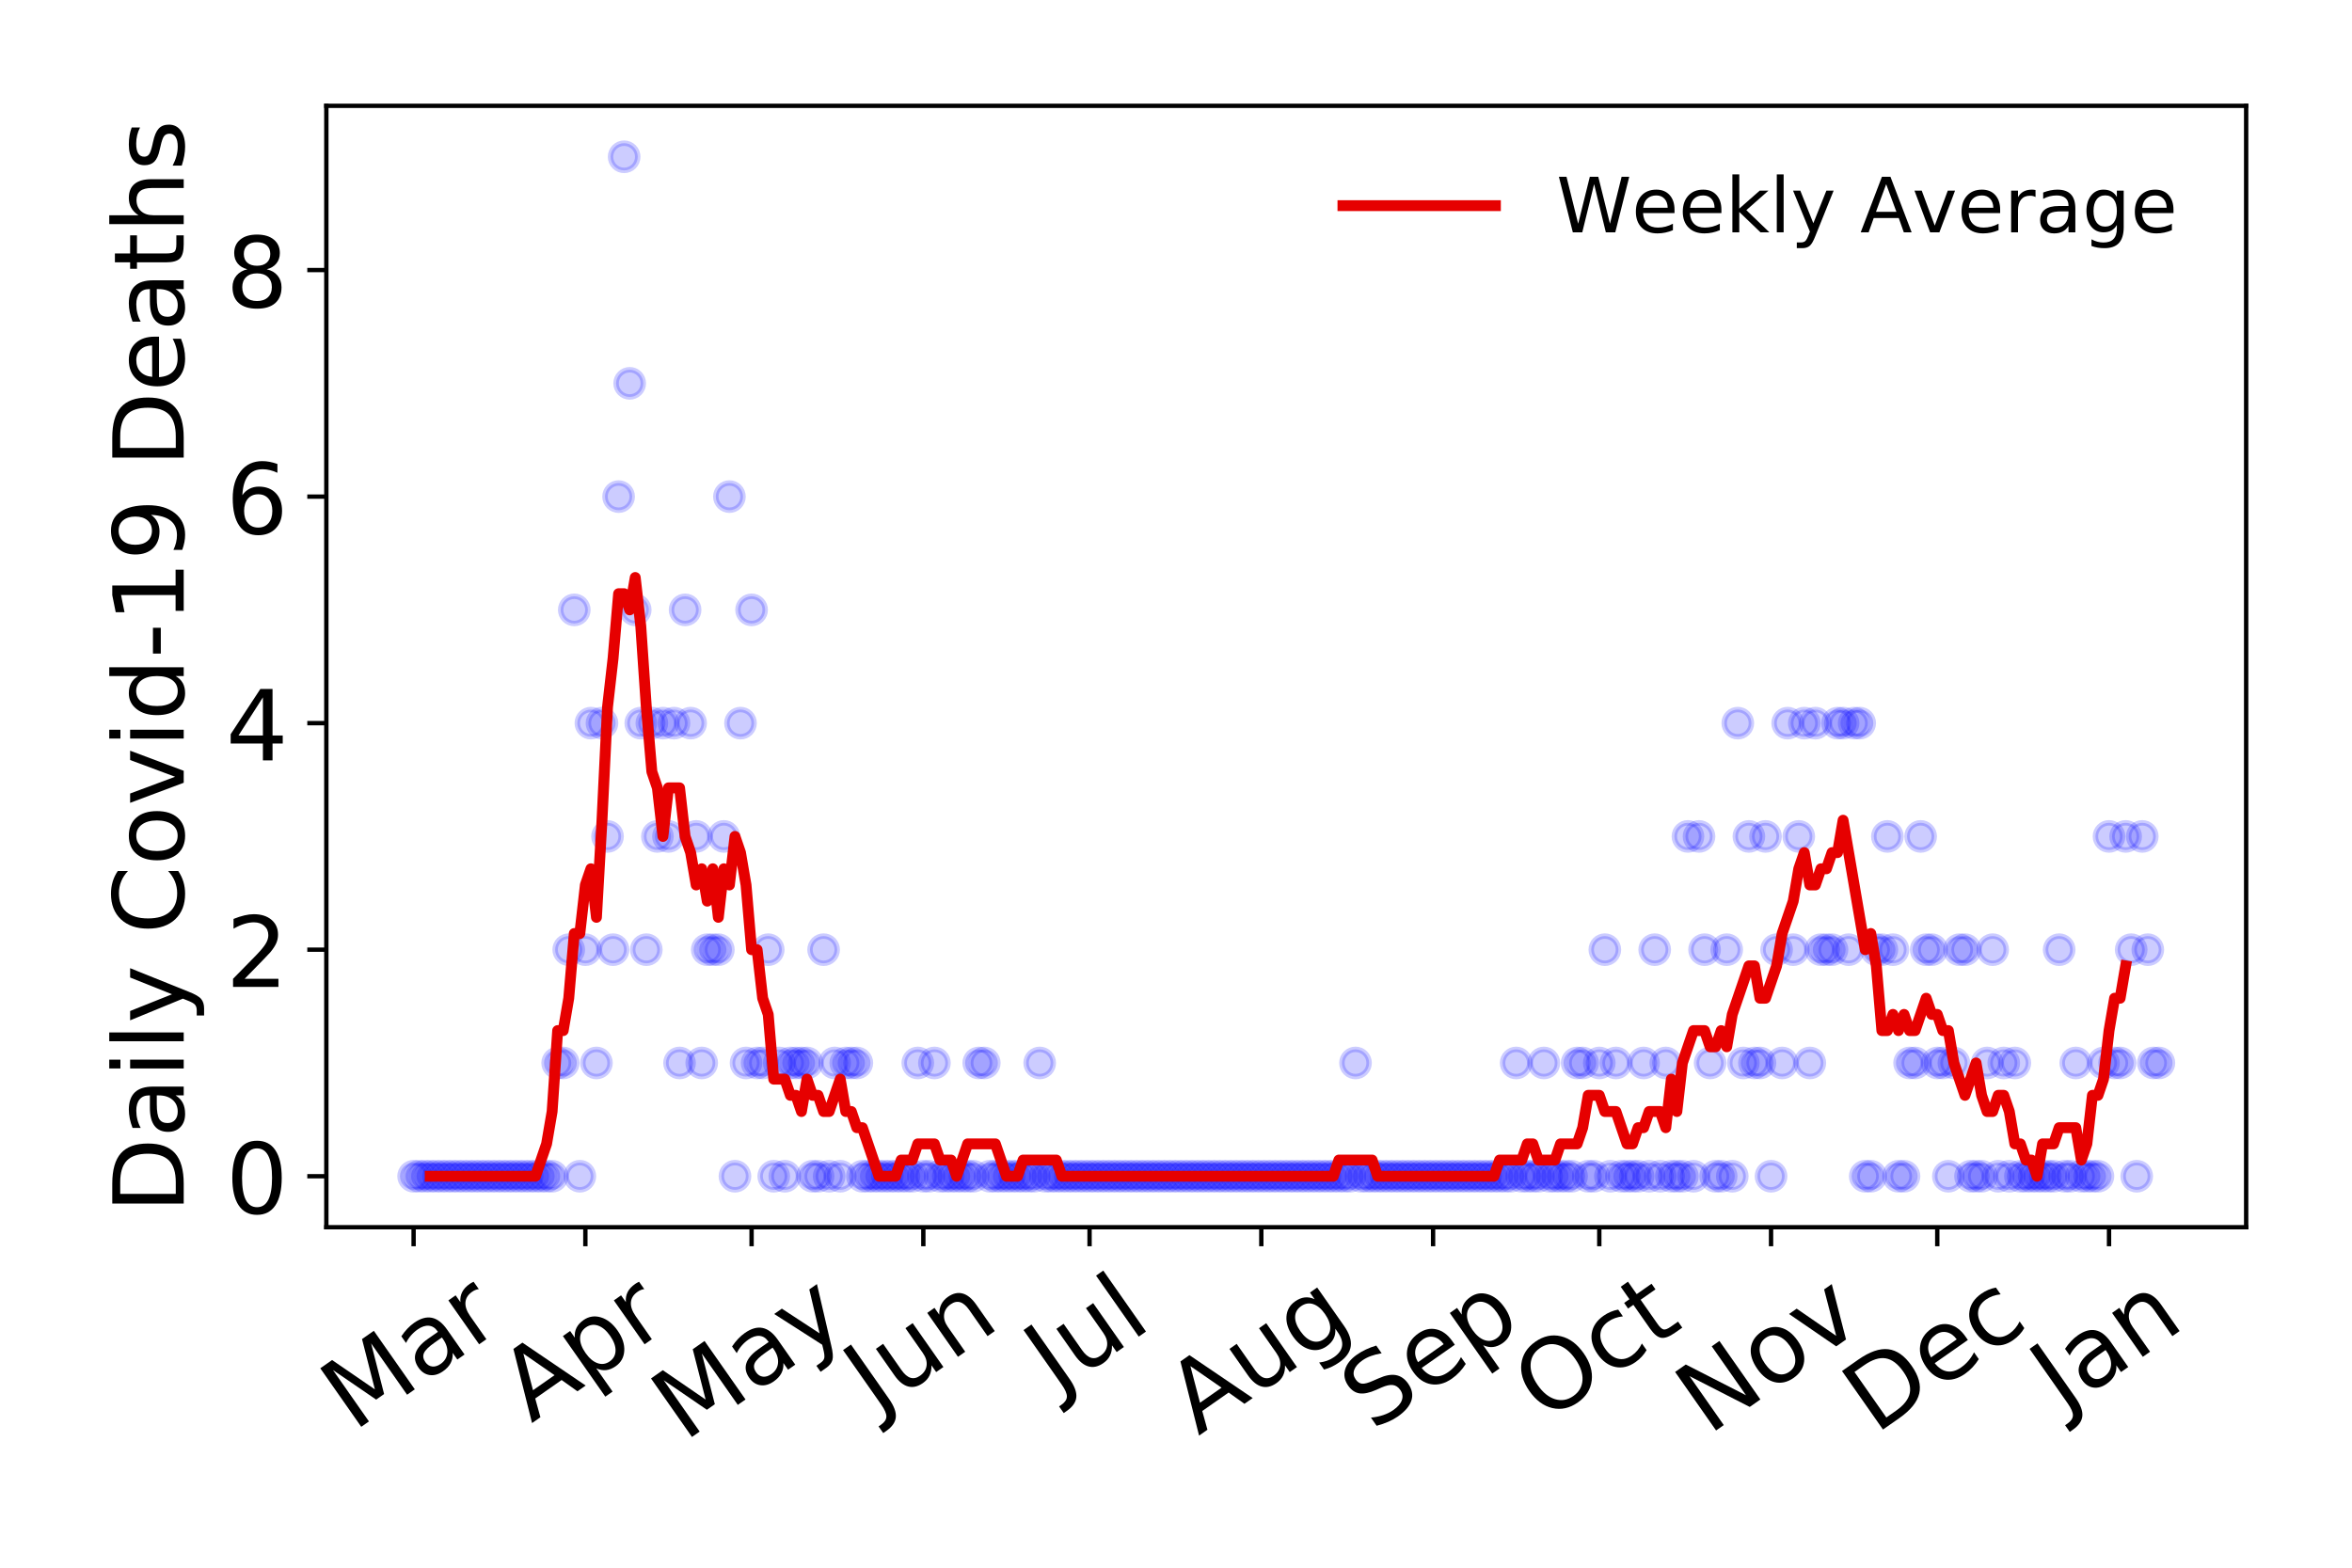 <?xml version="1.0" encoding="utf-8" standalone="no"?>
<!DOCTYPE svg PUBLIC "-//W3C//DTD SVG 1.1//EN"
  "http://www.w3.org/Graphics/SVG/1.1/DTD/svg11.dtd">
<!-- Created with matplotlib (https://matplotlib.org/) -->
<svg height="288pt" version="1.1" viewBox="0 0 432 288" width="432pt" xmlns="http://www.w3.org/2000/svg" xmlns:xlink="http://www.w3.org/1999/xlink">
 <defs>
  <style type="text/css">
*{stroke-linecap:butt;stroke-linejoin:round;}
  </style>
 </defs>
 <g id="figure_1">
  <g id="patch_1">
   <path d="M 0 288 
L 432 288 
L 432 0 
L 0 0 
z
" style="fill:#ffffff;"/>
  </g>
  <g id="axes_1">
   <g id="patch_2">
    <path d="M 59.94 225.45 
L 412.56 225.45 
L 412.56 19.44 
L 59.94 19.44 
z
" style="fill:#ffffff;"/>
   </g>
   <g id="matplotlib.axis_1">
    <g id="xtick_1">
     <g id="line2d_1">
      <defs>
       <path d="M 0 0 
L 0 3.5 
" id="m8623f1a7a0" style="stroke:#000000;stroke-width:0.8;"/>
      </defs>
      <g>
       <use style="stroke:#000000;stroke-width:0.8;" x="75.968" xlink:href="#m8623f1a7a0" y="225.45"/>
      </g>
     </g>
     <g id="text_1">
      <!-- Mar -->
      <defs>
       <path d="M 9.812 72.906 
L 24.516 72.906 
L 43.109 23.297 
L 61.812 72.906 
L 76.516 72.906 
L 76.516 0 
L 66.891 0 
L 66.891 64.016 
L 48.094 14.016 
L 38.188 14.016 
L 19.391 64.016 
L 19.391 0 
L 9.812 0 
z
" id="DejaVuSans-77"/>
       <path d="M 34.281 27.484 
Q 23.391 27.484 19.188 25 
Q 14.984 22.516 14.984 16.5 
Q 14.984 11.719 18.141 8.906 
Q 21.297 6.109 26.703 6.109 
Q 34.188 6.109 38.703 11.406 
Q 43.219 16.703 43.219 25.484 
L 43.219 27.484 
z
M 52.203 31.203 
L 52.203 0 
L 43.219 0 
L 43.219 8.297 
Q 40.141 3.328 35.547 0.953 
Q 30.953 -1.422 24.312 -1.422 
Q 15.922 -1.422 10.953 3.297 
Q 6 8.016 6 15.922 
Q 6 25.141 12.172 29.828 
Q 18.359 34.516 30.609 34.516 
L 43.219 34.516 
L 43.219 35.406 
Q 43.219 41.609 39.141 45 
Q 35.062 48.391 27.688 48.391 
Q 23 48.391 18.547 47.266 
Q 14.109 46.141 10.016 43.891 
L 10.016 52.203 
Q 14.938 54.109 19.578 55.047 
Q 24.219 56 28.609 56 
Q 40.484 56 46.344 49.844 
Q 52.203 43.703 52.203 31.203 
z
" id="DejaVuSans-97"/>
       <path d="M 41.109 46.297 
Q 39.594 47.172 37.812 47.578 
Q 36.031 48 33.891 48 
Q 26.266 48 22.188 43.047 
Q 18.109 38.094 18.109 28.812 
L 18.109 0 
L 9.078 0 
L 9.078 54.688 
L 18.109 54.688 
L 18.109 46.188 
Q 20.953 51.172 25.484 53.578 
Q 30.031 56 36.531 56 
Q 37.453 56 38.578 55.875 
Q 39.703 55.766 41.062 55.516 
z
" id="DejaVuSans-114"/>
      </defs>
      <g transform="translate(64.907 263.132)rotate(-35)scale(0.18 -0.18)">
       <use xlink:href="#DejaVuSans-77"/>
       <use x="86.279" xlink:href="#DejaVuSans-97"/>
       <use x="147.559" xlink:href="#DejaVuSans-114"/>
      </g>
     </g>
    </g>
    <g id="xtick_2">
     <g id="line2d_2">
      <g>
       <use style="stroke:#000000;stroke-width:0.8;" x="107.516" xlink:href="#m8623f1a7a0" y="225.45"/>
      </g>
     </g>
     <g id="text_2">
      <!-- Apr -->
      <defs>
       <path d="M 34.188 63.188 
L 20.797 26.906 
L 47.609 26.906 
z
M 28.609 72.906 
L 39.797 72.906 
L 67.578 0 
L 57.328 0 
L 50.688 18.703 
L 17.828 18.703 
L 11.188 0 
L 0.781 0 
z
" id="DejaVuSans-65"/>
       <path d="M 18.109 8.203 
L 18.109 -20.797 
L 9.078 -20.797 
L 9.078 54.688 
L 18.109 54.688 
L 18.109 46.391 
Q 20.953 51.266 25.266 53.625 
Q 29.594 56 35.594 56 
Q 45.562 56 51.781 48.094 
Q 58.016 40.188 58.016 27.297 
Q 58.016 14.406 51.781 6.484 
Q 45.562 -1.422 35.594 -1.422 
Q 29.594 -1.422 25.266 0.953 
Q 20.953 3.328 18.109 8.203 
z
M 48.688 27.297 
Q 48.688 37.203 44.609 42.844 
Q 40.531 48.484 33.406 48.484 
Q 26.266 48.484 22.188 42.844 
Q 18.109 37.203 18.109 27.297 
Q 18.109 17.391 22.188 11.75 
Q 26.266 6.109 33.406 6.109 
Q 40.531 6.109 44.609 11.75 
Q 48.688 17.391 48.688 27.297 
z
" id="DejaVuSans-112"/>
      </defs>
      <g transform="translate(97.61 261.514)rotate(-35)scale(0.18 -0.18)">
       <use xlink:href="#DejaVuSans-65"/>
       <use x="68.408" xlink:href="#DejaVuSans-112"/>
       <use x="131.885" xlink:href="#DejaVuSans-114"/>
      </g>
     </g>
    </g>
    <g id="xtick_3">
     <g id="line2d_3">
      <g>
       <use style="stroke:#000000;stroke-width:0.8;" x="138.046" xlink:href="#m8623f1a7a0" y="225.45"/>
      </g>
     </g>
     <g id="text_3">
      <!-- May -->
      <defs>
       <path d="M 32.172 -5.078 
Q 28.375 -14.844 24.75 -17.812 
Q 21.141 -20.797 15.094 -20.797 
L 7.906 -20.797 
L 7.906 -13.281 
L 13.188 -13.281 
Q 16.891 -13.281 18.938 -11.516 
Q 21 -9.766 23.484 -3.219 
L 25.094 0.875 
L 2.984 54.688 
L 12.5 54.688 
L 29.594 11.922 
L 46.688 54.688 
L 56.203 54.688 
z
" id="DejaVuSans-121"/>
      </defs>
      <g transform="translate(125.652 264.999)rotate(-35)scale(0.18 -0.18)">
       <use xlink:href="#DejaVuSans-77"/>
       <use x="86.279" xlink:href="#DejaVuSans-97"/>
       <use x="147.559" xlink:href="#DejaVuSans-121"/>
      </g>
     </g>
    </g>
    <g id="xtick_4">
     <g id="line2d_4">
      <g>
       <use style="stroke:#000000;stroke-width:0.8;" x="169.593" xlink:href="#m8623f1a7a0" y="225.45"/>
      </g>
     </g>
     <g id="text_4">
      <!-- Jun -->
      <defs>
       <path d="M 9.812 72.906 
L 19.672 72.906 
L 19.672 5.078 
Q 19.672 -8.109 14.672 -14.062 
Q 9.672 -20.016 -1.422 -20.016 
L -5.172 -20.016 
L -5.172 -11.719 
L -2.094 -11.719 
Q 4.438 -11.719 7.125 -8.047 
Q 9.812 -4.391 9.812 5.078 
z
" id="DejaVuSans-74"/>
       <path d="M 8.5 21.578 
L 8.5 54.688 
L 17.484 54.688 
L 17.484 21.922 
Q 17.484 14.156 20.5 10.266 
Q 23.531 6.391 29.594 6.391 
Q 36.859 6.391 41.078 11.031 
Q 45.312 15.672 45.312 23.688 
L 45.312 54.688 
L 54.297 54.688 
L 54.297 0 
L 45.312 0 
L 45.312 8.406 
Q 42.047 3.422 37.719 1 
Q 33.406 -1.422 27.688 -1.422 
Q 18.266 -1.422 13.375 4.438 
Q 8.5 10.297 8.5 21.578 
z
M 31.109 56 
z
" id="DejaVuSans-117"/>
       <path d="M 54.891 33.016 
L 54.891 0 
L 45.906 0 
L 45.906 32.719 
Q 45.906 40.484 42.875 44.328 
Q 39.844 48.188 33.797 48.188 
Q 26.516 48.188 22.312 43.547 
Q 18.109 38.922 18.109 30.906 
L 18.109 0 
L 9.078 0 
L 9.078 54.688 
L 18.109 54.688 
L 18.109 46.188 
Q 21.344 51.125 25.703 53.562 
Q 30.078 56 35.797 56 
Q 45.219 56 50.047 50.172 
Q 54.891 44.344 54.891 33.016 
z
" id="DejaVuSans-110"/>
      </defs>
      <g transform="translate(160.923 259.785)rotate(-35)scale(0.18 -0.18)">
       <use xlink:href="#DejaVuSans-74"/>
       <use x="29.492" xlink:href="#DejaVuSans-117"/>
       <use x="92.871" xlink:href="#DejaVuSans-110"/>
      </g>
     </g>
    </g>
    <g id="xtick_5">
     <g id="line2d_5">
      <g>
       <use style="stroke:#000000;stroke-width:0.8;" x="200.123" xlink:href="#m8623f1a7a0" y="225.45"/>
      </g>
     </g>
     <g id="text_5">
      <!-- Jul -->
      <defs>
       <path d="M 9.422 75.984 
L 18.406 75.984 
L 18.406 0 
L 9.422 0 
z
" id="DejaVuSans-108"/>
      </defs>
      <g transform="translate(194.077 256.11)rotate(-35)scale(0.18 -0.18)">
       <use xlink:href="#DejaVuSans-74"/>
       <use x="29.492" xlink:href="#DejaVuSans-117"/>
       <use x="92.871" xlink:href="#DejaVuSans-108"/>
      </g>
     </g>
    </g>
    <g id="xtick_6">
     <g id="line2d_6">
      <g>
       <use style="stroke:#000000;stroke-width:0.8;" x="231.671" xlink:href="#m8623f1a7a0" y="225.45"/>
      </g>
     </g>
     <g id="text_6">
      <!-- Aug -->
      <defs>
       <path d="M 45.406 27.984 
Q 45.406 37.75 41.375 43.109 
Q 37.359 48.484 30.078 48.484 
Q 22.859 48.484 18.828 43.109 
Q 14.797 37.75 14.797 27.984 
Q 14.797 18.266 18.828 12.891 
Q 22.859 7.516 30.078 7.516 
Q 37.359 7.516 41.375 12.891 
Q 45.406 18.266 45.406 27.984 
z
M 54.391 6.781 
Q 54.391 -7.172 48.188 -13.984 
Q 42 -20.797 29.203 -20.797 
Q 24.469 -20.797 20.266 -20.094 
Q 16.062 -19.391 12.109 -17.922 
L 12.109 -9.188 
Q 16.062 -11.328 19.922 -12.344 
Q 23.781 -13.375 27.781 -13.375 
Q 36.625 -13.375 41.016 -8.766 
Q 45.406 -4.156 45.406 5.172 
L 45.406 9.625 
Q 42.625 4.781 38.281 2.391 
Q 33.938 0 27.875 0 
Q 17.828 0 11.672 7.656 
Q 5.516 15.328 5.516 27.984 
Q 5.516 40.672 11.672 48.328 
Q 17.828 56 27.875 56 
Q 33.938 56 38.281 53.609 
Q 42.625 51.219 45.406 46.391 
L 45.406 54.688 
L 54.391 54.688 
z
" id="DejaVuSans-103"/>
      </defs>
      <g transform="translate(220.124 263.813)rotate(-35)scale(0.18 -0.18)">
       <use xlink:href="#DejaVuSans-65"/>
       <use x="68.408" xlink:href="#DejaVuSans-117"/>
       <use x="131.787" xlink:href="#DejaVuSans-103"/>
      </g>
     </g>
    </g>
    <g id="xtick_7">
     <g id="line2d_7">
      <g>
       <use style="stroke:#000000;stroke-width:0.8;" x="263.218" xlink:href="#m8623f1a7a0" y="225.45"/>
      </g>
     </g>
     <g id="text_7">
      <!-- Sep -->
      <defs>
       <path d="M 53.516 70.516 
L 53.516 60.891 
Q 47.906 63.578 42.922 64.891 
Q 37.938 66.219 33.297 66.219 
Q 25.25 66.219 20.875 63.094 
Q 16.5 59.969 16.5 54.203 
Q 16.5 49.359 19.406 46.891 
Q 22.312 44.438 30.422 42.922 
L 36.375 41.703 
Q 47.406 39.594 52.656 34.297 
Q 57.906 29 57.906 20.125 
Q 57.906 9.516 50.797 4.047 
Q 43.703 -1.422 29.984 -1.422 
Q 24.812 -1.422 18.969 -0.25 
Q 13.141 0.922 6.891 3.219 
L 6.891 13.375 
Q 12.891 10.016 18.656 8.297 
Q 24.422 6.594 29.984 6.594 
Q 38.422 6.594 43.016 9.906 
Q 47.609 13.234 47.609 19.391 
Q 47.609 24.75 44.312 27.781 
Q 41.016 30.812 33.5 32.328 
L 27.484 33.5 
Q 16.453 35.688 11.516 40.375 
Q 6.594 45.062 6.594 53.422 
Q 6.594 63.094 13.406 68.656 
Q 20.219 74.219 32.172 74.219 
Q 37.312 74.219 42.625 73.281 
Q 47.953 72.359 53.516 70.516 
z
" id="DejaVuSans-83"/>
       <path d="M 56.203 29.594 
L 56.203 25.203 
L 14.891 25.203 
Q 15.484 15.922 20.484 11.062 
Q 25.484 6.203 34.422 6.203 
Q 39.594 6.203 44.453 7.469 
Q 49.312 8.734 54.109 11.281 
L 54.109 2.781 
Q 49.266 0.734 44.188 -0.344 
Q 39.109 -1.422 33.891 -1.422 
Q 20.797 -1.422 13.156 6.188 
Q 5.516 13.812 5.516 26.812 
Q 5.516 40.234 12.766 48.109 
Q 20.016 56 32.328 56 
Q 43.359 56 49.781 48.891 
Q 56.203 41.797 56.203 29.594 
z
M 47.219 32.234 
Q 47.125 39.594 43.094 43.984 
Q 39.062 48.391 32.422 48.391 
Q 24.906 48.391 20.391 44.141 
Q 15.875 39.891 15.188 32.172 
z
" id="DejaVuSans-101"/>
      </defs>
      <g transform="translate(252.17 263.115)rotate(-35)scale(0.18 -0.18)">
       <use xlink:href="#DejaVuSans-83"/>
       <use x="63.477" xlink:href="#DejaVuSans-101"/>
       <use x="125" xlink:href="#DejaVuSans-112"/>
      </g>
     </g>
    </g>
    <g id="xtick_8">
     <g id="line2d_8">
      <g>
       <use style="stroke:#000000;stroke-width:0.8;" x="293.748" xlink:href="#m8623f1a7a0" y="225.45"/>
      </g>
     </g>
     <g id="text_8">
      <!-- Oct -->
      <defs>
       <path d="M 39.406 66.219 
Q 28.656 66.219 22.328 58.203 
Q 16.016 50.203 16.016 36.375 
Q 16.016 22.609 22.328 14.594 
Q 28.656 6.594 39.406 6.594 
Q 50.141 6.594 56.422 14.594 
Q 62.703 22.609 62.703 36.375 
Q 62.703 50.203 56.422 58.203 
Q 50.141 66.219 39.406 66.219 
z
M 39.406 74.219 
Q 54.734 74.219 63.906 63.938 
Q 73.094 53.656 73.094 36.375 
Q 73.094 19.141 63.906 8.859 
Q 54.734 -1.422 39.406 -1.422 
Q 24.031 -1.422 14.812 8.828 
Q 5.609 19.094 5.609 36.375 
Q 5.609 53.656 14.812 63.938 
Q 24.031 74.219 39.406 74.219 
z
" id="DejaVuSans-79"/>
       <path d="M 48.781 52.594 
L 48.781 44.188 
Q 44.969 46.297 41.141 47.344 
Q 37.312 48.391 33.406 48.391 
Q 24.656 48.391 19.812 42.844 
Q 14.984 37.312 14.984 27.297 
Q 14.984 17.281 19.812 11.734 
Q 24.656 6.203 33.406 6.203 
Q 37.312 6.203 41.141 7.25 
Q 44.969 8.297 48.781 10.406 
L 48.781 2.094 
Q 45.016 0.344 40.984 -0.531 
Q 36.969 -1.422 32.422 -1.422 
Q 20.062 -1.422 12.781 6.344 
Q 5.516 14.109 5.516 27.297 
Q 5.516 40.672 12.859 48.328 
Q 20.219 56 33.016 56 
Q 37.156 56 41.109 55.141 
Q 45.062 54.297 48.781 52.594 
z
" id="DejaVuSans-99"/>
       <path d="M 18.312 70.219 
L 18.312 54.688 
L 36.812 54.688 
L 36.812 47.703 
L 18.312 47.703 
L 18.312 18.016 
Q 18.312 11.328 20.141 9.422 
Q 21.969 7.516 27.594 7.516 
L 36.812 7.516 
L 36.812 0 
L 27.594 0 
Q 17.188 0 13.234 3.875 
Q 9.281 7.766 9.281 18.016 
L 9.281 47.703 
L 2.688 47.703 
L 2.688 54.688 
L 9.281 54.688 
L 9.281 70.219 
z
" id="DejaVuSans-116"/>
      </defs>
      <g transform="translate(283.85 261.505)rotate(-35)scale(0.18 -0.18)">
       <use xlink:href="#DejaVuSans-79"/>
       <use x="78.711" xlink:href="#DejaVuSans-99"/>
       <use x="133.691" xlink:href="#DejaVuSans-116"/>
      </g>
     </g>
    </g>
    <g id="xtick_9">
     <g id="line2d_9">
      <g>
       <use style="stroke:#000000;stroke-width:0.8;" x="325.295" xlink:href="#m8623f1a7a0" y="225.45"/>
      </g>
     </g>
     <g id="text_9">
      <!-- Nov -->
      <defs>
       <path d="M 9.812 72.906 
L 23.094 72.906 
L 55.422 11.922 
L 55.422 72.906 
L 64.984 72.906 
L 64.984 0 
L 51.703 0 
L 19.391 60.984 
L 19.391 0 
L 9.812 0 
z
" id="DejaVuSans-78"/>
       <path d="M 30.609 48.391 
Q 23.391 48.391 19.188 42.75 
Q 14.984 37.109 14.984 27.297 
Q 14.984 17.484 19.156 11.844 
Q 23.344 6.203 30.609 6.203 
Q 37.797 6.203 41.984 11.859 
Q 46.188 17.531 46.188 27.297 
Q 46.188 37.016 41.984 42.703 
Q 37.797 48.391 30.609 48.391 
z
M 30.609 56 
Q 42.328 56 49.016 48.375 
Q 55.719 40.766 55.719 27.297 
Q 55.719 13.875 49.016 6.219 
Q 42.328 -1.422 30.609 -1.422 
Q 18.844 -1.422 12.172 6.219 
Q 5.516 13.875 5.516 27.297 
Q 5.516 40.766 12.172 48.375 
Q 18.844 56 30.609 56 
z
" id="DejaVuSans-111"/>
       <path d="M 2.984 54.688 
L 12.5 54.688 
L 29.594 8.797 
L 46.688 54.688 
L 56.203 54.688 
L 35.688 0 
L 23.484 0 
z
" id="DejaVuSans-118"/>
      </defs>
      <g transform="translate(313.754 263.805)rotate(-35)scale(0.18 -0.18)">
       <use xlink:href="#DejaVuSans-78"/>
       <use x="74.805" xlink:href="#DejaVuSans-111"/>
       <use x="135.986" xlink:href="#DejaVuSans-118"/>
      </g>
     </g>
    </g>
    <g id="xtick_10">
     <g id="line2d_10">
      <g>
       <use style="stroke:#000000;stroke-width:0.8;" x="355.825" xlink:href="#m8623f1a7a0" y="225.45"/>
      </g>
     </g>
     <g id="text_10">
      <!-- Dec -->
      <defs>
       <path d="M 19.672 64.797 
L 19.672 8.109 
L 31.594 8.109 
Q 46.688 8.109 53.688 14.938 
Q 60.688 21.781 60.688 36.531 
Q 60.688 51.172 53.688 57.984 
Q 46.688 64.797 31.594 64.797 
z
M 9.812 72.906 
L 30.078 72.906 
Q 51.266 72.906 61.172 64.094 
Q 71.094 55.281 71.094 36.531 
Q 71.094 17.672 61.125 8.828 
Q 51.172 0 30.078 0 
L 9.812 0 
z
" id="DejaVuSans-68"/>
      </defs>
      <g transform="translate(344.408 263.633)rotate(-35)scale(0.18 -0.18)">
       <use xlink:href="#DejaVuSans-68"/>
       <use x="77.002" xlink:href="#DejaVuSans-101"/>
       <use x="138.525" xlink:href="#DejaVuSans-99"/>
      </g>
     </g>
    </g>
    <g id="xtick_11">
     <g id="line2d_11">
      <g>
       <use style="stroke:#000000;stroke-width:0.8;" x="387.373" xlink:href="#m8623f1a7a0" y="225.45"/>
      </g>
     </g>
     <g id="text_11">
      <!-- Jan -->
      <g transform="translate(378.857 259.569)rotate(-35)scale(0.18 -0.18)">
       <use xlink:href="#DejaVuSans-74"/>
       <use x="29.492" xlink:href="#DejaVuSans-97"/>
       <use x="90.771" xlink:href="#DejaVuSans-110"/>
      </g>
     </g>
    </g>
   </g>
   <g id="matplotlib.axis_2">
    <g id="ytick_1">
     <g id="line2d_12">
      <defs>
       <path d="M 0 0 
L -3.5 0 
" id="mf880e3aefc" style="stroke:#000000;stroke-width:0.8;"/>
      </defs>
      <g>
       <use style="stroke:#000000;stroke-width:0.8;" x="59.94" xlink:href="#mf880e3aefc" y="216.085"/>
      </g>
     </g>
     <g id="text_12">
      <!-- 0 -->
      <defs>
       <path d="M 31.781 66.406 
Q 24.172 66.406 20.328 58.906 
Q 16.5 51.422 16.5 36.375 
Q 16.5 21.391 20.328 13.891 
Q 24.172 6.391 31.781 6.391 
Q 39.453 6.391 43.281 13.891 
Q 47.125 21.391 47.125 36.375 
Q 47.125 51.422 43.281 58.906 
Q 39.453 66.406 31.781 66.406 
z
M 31.781 74.219 
Q 44.047 74.219 50.516 64.516 
Q 56.984 54.828 56.984 36.375 
Q 56.984 17.969 50.516 8.266 
Q 44.047 -1.422 31.781 -1.422 
Q 19.531 -1.422 13.062 8.266 
Q 6.594 17.969 6.594 36.375 
Q 6.594 54.828 13.062 64.516 
Q 19.531 74.219 31.781 74.219 
z
" id="DejaVuSans-48"/>
      </defs>
      <g transform="translate(41.487 222.924)scale(0.18 -0.18)">
       <use xlink:href="#DejaVuSans-48"/>
      </g>
     </g>
    </g>
    <g id="ytick_2">
     <g id="line2d_13">
      <g>
       <use style="stroke:#000000;stroke-width:0.8;" x="59.94" xlink:href="#mf880e3aefc" y="174.467"/>
      </g>
     </g>
     <g id="text_13">
      <!-- 2 -->
      <defs>
       <path d="M 19.188 8.297 
L 53.609 8.297 
L 53.609 0 
L 7.328 0 
L 7.328 8.297 
Q 12.938 14.109 22.625 23.891 
Q 32.328 33.688 34.812 36.531 
Q 39.547 41.844 41.422 45.531 
Q 43.312 49.219 43.312 52.781 
Q 43.312 58.594 39.234 62.25 
Q 35.156 65.922 28.609 65.922 
Q 23.969 65.922 18.812 64.312 
Q 13.672 62.703 7.812 59.422 
L 7.812 69.391 
Q 13.766 71.781 18.938 73 
Q 24.125 74.219 28.422 74.219 
Q 39.75 74.219 46.484 68.547 
Q 53.219 62.891 53.219 53.422 
Q 53.219 48.922 51.531 44.891 
Q 49.859 40.875 45.406 35.406 
Q 44.188 33.984 37.641 27.219 
Q 31.109 20.453 19.188 8.297 
z
" id="DejaVuSans-50"/>
      </defs>
      <g transform="translate(41.487 181.306)scale(0.18 -0.18)">
       <use xlink:href="#DejaVuSans-50"/>
      </g>
     </g>
    </g>
    <g id="ytick_3">
     <g id="line2d_14">
      <g>
       <use style="stroke:#000000;stroke-width:0.8;" x="59.94" xlink:href="#mf880e3aefc" y="132.849"/>
      </g>
     </g>
     <g id="text_14">
      <!-- 4 -->
      <defs>
       <path d="M 37.797 64.312 
L 12.891 25.391 
L 37.797 25.391 
z
M 35.203 72.906 
L 47.609 72.906 
L 47.609 25.391 
L 58.016 25.391 
L 58.016 17.188 
L 47.609 17.188 
L 47.609 0 
L 37.797 0 
L 37.797 17.188 
L 4.891 17.188 
L 4.891 26.703 
z
" id="DejaVuSans-52"/>
      </defs>
      <g transform="translate(41.487 139.688)scale(0.18 -0.18)">
       <use xlink:href="#DejaVuSans-52"/>
      </g>
     </g>
    </g>
    <g id="ytick_4">
     <g id="line2d_15">
      <g>
       <use style="stroke:#000000;stroke-width:0.8;" x="59.94" xlink:href="#mf880e3aefc" y="91.231"/>
      </g>
     </g>
     <g id="text_15">
      <!-- 6 -->
      <defs>
       <path d="M 33.016 40.375 
Q 26.375 40.375 22.484 35.828 
Q 18.609 31.297 18.609 23.391 
Q 18.609 15.531 22.484 10.953 
Q 26.375 6.391 33.016 6.391 
Q 39.656 6.391 43.531 10.953 
Q 47.406 15.531 47.406 23.391 
Q 47.406 31.297 43.531 35.828 
Q 39.656 40.375 33.016 40.375 
z
M 52.594 71.297 
L 52.594 62.312 
Q 48.875 64.062 45.094 64.984 
Q 41.312 65.922 37.594 65.922 
Q 27.828 65.922 22.672 59.328 
Q 17.531 52.734 16.797 39.406 
Q 19.672 43.656 24.016 45.922 
Q 28.375 48.188 33.594 48.188 
Q 44.578 48.188 50.953 41.516 
Q 57.328 34.859 57.328 23.391 
Q 57.328 12.156 50.688 5.359 
Q 44.047 -1.422 33.016 -1.422 
Q 20.359 -1.422 13.672 8.266 
Q 6.984 17.969 6.984 36.375 
Q 6.984 53.656 15.188 63.938 
Q 23.391 74.219 37.203 74.219 
Q 40.922 74.219 44.703 73.484 
Q 48.484 72.75 52.594 71.297 
z
" id="DejaVuSans-54"/>
      </defs>
      <g transform="translate(41.487 98.07)scale(0.18 -0.18)">
       <use xlink:href="#DejaVuSans-54"/>
      </g>
     </g>
    </g>
    <g id="ytick_5">
     <g id="line2d_16">
      <g>
       <use style="stroke:#000000;stroke-width:0.8;" x="59.94" xlink:href="#mf880e3aefc" y="49.613"/>
      </g>
     </g>
     <g id="text_16">
      <!-- 8 -->
      <defs>
       <path d="M 31.781 34.625 
Q 24.75 34.625 20.719 30.859 
Q 16.703 27.094 16.703 20.516 
Q 16.703 13.922 20.719 10.156 
Q 24.75 6.391 31.781 6.391 
Q 38.812 6.391 42.859 10.172 
Q 46.922 13.969 46.922 20.516 
Q 46.922 27.094 42.891 30.859 
Q 38.875 34.625 31.781 34.625 
z
M 21.922 38.812 
Q 15.578 40.375 12.031 44.719 
Q 8.5 49.078 8.5 55.328 
Q 8.5 64.062 14.719 69.141 
Q 20.953 74.219 31.781 74.219 
Q 42.672 74.219 48.875 69.141 
Q 55.078 64.062 55.078 55.328 
Q 55.078 49.078 51.531 44.719 
Q 48 40.375 41.703 38.812 
Q 48.828 37.156 52.797 32.312 
Q 56.781 27.484 56.781 20.516 
Q 56.781 9.906 50.312 4.234 
Q 43.844 -1.422 31.781 -1.422 
Q 19.734 -1.422 13.25 4.234 
Q 6.781 9.906 6.781 20.516 
Q 6.781 27.484 10.781 32.312 
Q 14.797 37.156 21.922 38.812 
z
M 18.312 54.391 
Q 18.312 48.734 21.844 45.562 
Q 25.391 42.391 31.781 42.391 
Q 38.141 42.391 41.719 45.562 
Q 45.312 48.734 45.312 54.391 
Q 45.312 60.062 41.719 63.234 
Q 38.141 66.406 31.781 66.406 
Q 25.391 66.406 21.844 63.234 
Q 18.312 60.062 18.312 54.391 
z
" id="DejaVuSans-56"/>
      </defs>
      <g transform="translate(41.487 56.452)scale(0.18 -0.18)">
       <use xlink:href="#DejaVuSans-56"/>
      </g>
     </g>
    </g>
    <g id="text_17">
     <!-- Daily Covid-19 Deaths -->
     <defs>
      <path d="M 9.422 54.688 
L 18.406 54.688 
L 18.406 0 
L 9.422 0 
z
M 9.422 75.984 
L 18.406 75.984 
L 18.406 64.594 
L 9.422 64.594 
z
" id="DejaVuSans-105"/>
      <path id="DejaVuSans-32"/>
      <path d="M 64.406 67.281 
L 64.406 56.891 
Q 59.422 61.531 53.781 63.812 
Q 48.141 66.109 41.797 66.109 
Q 29.297 66.109 22.656 58.469 
Q 16.016 50.828 16.016 36.375 
Q 16.016 21.969 22.656 14.328 
Q 29.297 6.688 41.797 6.688 
Q 48.141 6.688 53.781 8.984 
Q 59.422 11.281 64.406 15.922 
L 64.406 5.609 
Q 59.234 2.094 53.438 0.328 
Q 47.656 -1.422 41.219 -1.422 
Q 24.656 -1.422 15.125 8.703 
Q 5.609 18.844 5.609 36.375 
Q 5.609 53.953 15.125 64.078 
Q 24.656 74.219 41.219 74.219 
Q 47.75 74.219 53.531 72.484 
Q 59.328 70.75 64.406 67.281 
z
" id="DejaVuSans-67"/>
      <path d="M 45.406 46.391 
L 45.406 75.984 
L 54.391 75.984 
L 54.391 0 
L 45.406 0 
L 45.406 8.203 
Q 42.578 3.328 38.25 0.953 
Q 33.938 -1.422 27.875 -1.422 
Q 17.969 -1.422 11.734 6.484 
Q 5.516 14.406 5.516 27.297 
Q 5.516 40.188 11.734 48.094 
Q 17.969 56 27.875 56 
Q 33.938 56 38.25 53.625 
Q 42.578 51.266 45.406 46.391 
z
M 14.797 27.297 
Q 14.797 17.391 18.875 11.75 
Q 22.953 6.109 30.078 6.109 
Q 37.203 6.109 41.297 11.75 
Q 45.406 17.391 45.406 27.297 
Q 45.406 37.203 41.297 42.844 
Q 37.203 48.484 30.078 48.484 
Q 22.953 48.484 18.875 42.844 
Q 14.797 37.203 14.797 27.297 
z
" id="DejaVuSans-100"/>
      <path d="M 4.891 31.391 
L 31.203 31.391 
L 31.203 23.391 
L 4.891 23.391 
z
" id="DejaVuSans-45"/>
      <path d="M 12.406 8.297 
L 28.516 8.297 
L 28.516 63.922 
L 10.984 60.406 
L 10.984 69.391 
L 28.422 72.906 
L 38.281 72.906 
L 38.281 8.297 
L 54.391 8.297 
L 54.391 0 
L 12.406 0 
z
" id="DejaVuSans-49"/>
      <path d="M 10.984 1.516 
L 10.984 10.5 
Q 14.703 8.734 18.5 7.812 
Q 22.312 6.891 25.984 6.891 
Q 35.75 6.891 40.891 13.453 
Q 46.047 20.016 46.781 33.406 
Q 43.953 29.203 39.594 26.953 
Q 35.25 24.703 29.984 24.703 
Q 19.047 24.703 12.672 31.312 
Q 6.297 37.938 6.297 49.422 
Q 6.297 60.641 12.938 67.422 
Q 19.578 74.219 30.609 74.219 
Q 43.266 74.219 49.922 64.516 
Q 56.594 54.828 56.594 36.375 
Q 56.594 19.141 48.406 8.859 
Q 40.234 -1.422 26.422 -1.422 
Q 22.703 -1.422 18.891 -0.688 
Q 15.094 0.047 10.984 1.516 
z
M 30.609 32.422 
Q 37.25 32.422 41.125 36.953 
Q 45.016 41.5 45.016 49.422 
Q 45.016 57.281 41.125 61.844 
Q 37.25 66.406 30.609 66.406 
Q 23.969 66.406 20.094 61.844 
Q 16.219 57.281 16.219 49.422 
Q 16.219 41.5 20.094 36.953 
Q 23.969 32.422 30.609 32.422 
z
" id="DejaVuSans-57"/>
      <path d="M 54.891 33.016 
L 54.891 0 
L 45.906 0 
L 45.906 32.719 
Q 45.906 40.484 42.875 44.328 
Q 39.844 48.188 33.797 48.188 
Q 26.516 48.188 22.312 43.547 
Q 18.109 38.922 18.109 30.906 
L 18.109 0 
L 9.078 0 
L 9.078 75.984 
L 18.109 75.984 
L 18.109 46.188 
Q 21.344 51.125 25.703 53.562 
Q 30.078 56 35.797 56 
Q 45.219 56 50.047 50.172 
Q 54.891 44.344 54.891 33.016 
z
" id="DejaVuSans-104"/>
      <path d="M 44.281 53.078 
L 44.281 44.578 
Q 40.484 46.531 36.375 47.5 
Q 32.281 48.484 27.875 48.484 
Q 21.188 48.484 17.844 46.438 
Q 14.5 44.391 14.5 40.281 
Q 14.5 37.156 16.891 35.375 
Q 19.281 33.594 26.516 31.984 
L 29.594 31.297 
Q 39.156 29.25 43.188 25.516 
Q 47.219 21.781 47.219 15.094 
Q 47.219 7.469 41.188 3.016 
Q 35.156 -1.422 24.609 -1.422 
Q 20.219 -1.422 15.453 -0.562 
Q 10.688 0.297 5.422 2 
L 5.422 11.281 
Q 10.406 8.688 15.234 7.391 
Q 20.062 6.109 24.812 6.109 
Q 31.156 6.109 34.562 8.281 
Q 37.984 10.453 37.984 14.406 
Q 37.984 18.062 35.516 20.016 
Q 33.062 21.969 24.703 23.781 
L 21.578 24.516 
Q 13.234 26.266 9.516 29.906 
Q 5.812 33.547 5.812 39.891 
Q 5.812 47.609 11.281 51.797 
Q 16.75 56 26.812 56 
Q 31.781 56 36.172 55.266 
Q 40.578 54.547 44.281 53.078 
z
" id="DejaVuSans-115"/>
     </defs>
     <g transform="translate(33.744 222.874)rotate(-90)scale(0.18 -0.18)">
      <use xlink:href="#DejaVuSans-68"/>
      <use x="77.002" xlink:href="#DejaVuSans-97"/>
      <use x="138.281" xlink:href="#DejaVuSans-105"/>
      <use x="166.064" xlink:href="#DejaVuSans-108"/>
      <use x="193.848" xlink:href="#DejaVuSans-121"/>
      <use x="253.027" xlink:href="#DejaVuSans-32"/>
      <use x="284.814" xlink:href="#DejaVuSans-67"/>
      <use x="354.639" xlink:href="#DejaVuSans-111"/>
      <use x="415.82" xlink:href="#DejaVuSans-118"/>
      <use x="475" xlink:href="#DejaVuSans-105"/>
      <use x="502.783" xlink:href="#DejaVuSans-100"/>
      <use x="566.26" xlink:href="#DejaVuSans-45"/>
      <use x="602.344" xlink:href="#DejaVuSans-49"/>
      <use x="665.967" xlink:href="#DejaVuSans-57"/>
      <use x="729.59" xlink:href="#DejaVuSans-32"/>
      <use x="761.377" xlink:href="#DejaVuSans-68"/>
      <use x="838.379" xlink:href="#DejaVuSans-101"/>
      <use x="899.902" xlink:href="#DejaVuSans-97"/>
      <use x="961.182" xlink:href="#DejaVuSans-116"/>
      <use x="1000.391" xlink:href="#DejaVuSans-104"/>
      <use x="1063.77" xlink:href="#DejaVuSans-115"/>
     </g>
    </g>
   </g>
   <g id="line2d_17">
    <defs>
     <path d="M 0 2.5 
C 0.663 2.5 1.299 2.237 1.768 1.768 
C 2.237 1.299 2.5 0.663 2.5 0 
C 2.5 -0.663 2.237 -1.299 1.768 -1.768 
C 1.299 -2.237 0.663 -2.5 0 -2.5 
C -0.663 -2.5 -1.299 -2.237 -1.768 -1.768 
C -2.237 -1.299 -2.5 -0.663 -2.5 0 
C -2.5 0.663 -2.237 1.299 -1.768 1.768 
C -1.299 2.237 -0.663 2.5 0 2.5 
z
" id="mec89c1dbfd" style="stroke:#0000ff;stroke-opacity:0.2;"/>
    </defs>
    <g clip-path="url(#pe9cadfaaf0)">
     <use style="fill:#0000ff;fill-opacity:0.2;stroke:#0000ff;stroke-opacity:0.2;" x="75.968" xlink:href="#mec89c1dbfd" y="216.085"/>
     <use style="fill:#0000ff;fill-opacity:0.2;stroke:#0000ff;stroke-opacity:0.2;" x="76.986" xlink:href="#mec89c1dbfd" y="216.085"/>
     <use style="fill:#0000ff;fill-opacity:0.2;stroke:#0000ff;stroke-opacity:0.2;" x="78.004" xlink:href="#mec89c1dbfd" y="216.085"/>
     <use style="fill:#0000ff;fill-opacity:0.2;stroke:#0000ff;stroke-opacity:0.2;" x="79.021" xlink:href="#mec89c1dbfd" y="216.085"/>
     <use style="fill:#0000ff;fill-opacity:0.2;stroke:#0000ff;stroke-opacity:0.2;" x="80.039" xlink:href="#mec89c1dbfd" y="216.085"/>
     <use style="fill:#0000ff;fill-opacity:0.2;stroke:#0000ff;stroke-opacity:0.2;" x="81.056" xlink:href="#mec89c1dbfd" y="216.085"/>
     <use style="fill:#0000ff;fill-opacity:0.2;stroke:#0000ff;stroke-opacity:0.2;" x="82.074" xlink:href="#mec89c1dbfd" y="216.085"/>
     <use style="fill:#0000ff;fill-opacity:0.2;stroke:#0000ff;stroke-opacity:0.2;" x="83.092" xlink:href="#mec89c1dbfd" y="216.085"/>
     <use style="fill:#0000ff;fill-opacity:0.2;stroke:#0000ff;stroke-opacity:0.2;" x="84.109" xlink:href="#mec89c1dbfd" y="216.085"/>
     <use style="fill:#0000ff;fill-opacity:0.2;stroke:#0000ff;stroke-opacity:0.2;" x="85.127" xlink:href="#mec89c1dbfd" y="216.085"/>
     <use style="fill:#0000ff;fill-opacity:0.2;stroke:#0000ff;stroke-opacity:0.2;" x="86.145" xlink:href="#mec89c1dbfd" y="216.085"/>
     <use style="fill:#0000ff;fill-opacity:0.2;stroke:#0000ff;stroke-opacity:0.2;" x="87.162" xlink:href="#mec89c1dbfd" y="216.085"/>
     <use style="fill:#0000ff;fill-opacity:0.2;stroke:#0000ff;stroke-opacity:0.2;" x="88.18" xlink:href="#mec89c1dbfd" y="216.085"/>
     <use style="fill:#0000ff;fill-opacity:0.2;stroke:#0000ff;stroke-opacity:0.2;" x="89.198" xlink:href="#mec89c1dbfd" y="216.085"/>
     <use style="fill:#0000ff;fill-opacity:0.2;stroke:#0000ff;stroke-opacity:0.2;" x="90.215" xlink:href="#mec89c1dbfd" y="216.085"/>
     <use style="fill:#0000ff;fill-opacity:0.2;stroke:#0000ff;stroke-opacity:0.2;" x="91.233" xlink:href="#mec89c1dbfd" y="216.085"/>
     <use style="fill:#0000ff;fill-opacity:0.2;stroke:#0000ff;stroke-opacity:0.2;" x="92.251" xlink:href="#mec89c1dbfd" y="216.085"/>
     <use style="fill:#0000ff;fill-opacity:0.2;stroke:#0000ff;stroke-opacity:0.2;" x="93.268" xlink:href="#mec89c1dbfd" y="216.085"/>
     <use style="fill:#0000ff;fill-opacity:0.2;stroke:#0000ff;stroke-opacity:0.2;" x="94.286" xlink:href="#mec89c1dbfd" y="216.085"/>
     <use style="fill:#0000ff;fill-opacity:0.2;stroke:#0000ff;stroke-opacity:0.2;" x="95.304" xlink:href="#mec89c1dbfd" y="216.085"/>
     <use style="fill:#0000ff;fill-opacity:0.2;stroke:#0000ff;stroke-opacity:0.2;" x="96.321" xlink:href="#mec89c1dbfd" y="216.085"/>
     <use style="fill:#0000ff;fill-opacity:0.2;stroke:#0000ff;stroke-opacity:0.2;" x="97.339" xlink:href="#mec89c1dbfd" y="216.085"/>
     <use style="fill:#0000ff;fill-opacity:0.2;stroke:#0000ff;stroke-opacity:0.2;" x="98.357" xlink:href="#mec89c1dbfd" y="216.085"/>
     <use style="fill:#0000ff;fill-opacity:0.2;stroke:#0000ff;stroke-opacity:0.2;" x="99.374" xlink:href="#mec89c1dbfd" y="216.085"/>
     <use style="fill:#0000ff;fill-opacity:0.2;stroke:#0000ff;stroke-opacity:0.2;" x="100.392" xlink:href="#mec89c1dbfd" y="216.085"/>
     <use style="fill:#0000ff;fill-opacity:0.2;stroke:#0000ff;stroke-opacity:0.2;" x="101.41" xlink:href="#mec89c1dbfd" y="216.085"/>
     <use style="fill:#0000ff;fill-opacity:0.2;stroke:#0000ff;stroke-opacity:0.2;" x="102.427" xlink:href="#mec89c1dbfd" y="195.276"/>
     <use style="fill:#0000ff;fill-opacity:0.2;stroke:#0000ff;stroke-opacity:0.2;" x="103.445" xlink:href="#mec89c1dbfd" y="195.276"/>
     <use style="fill:#0000ff;fill-opacity:0.2;stroke:#0000ff;stroke-opacity:0.2;" x="104.463" xlink:href="#mec89c1dbfd" y="174.467"/>
     <use style="fill:#0000ff;fill-opacity:0.2;stroke:#0000ff;stroke-opacity:0.2;" x="105.48" xlink:href="#mec89c1dbfd" y="112.04"/>
     <use style="fill:#0000ff;fill-opacity:0.2;stroke:#0000ff;stroke-opacity:0.2;" x="106.498" xlink:href="#mec89c1dbfd" y="216.085"/>
     <use style="fill:#0000ff;fill-opacity:0.2;stroke:#0000ff;stroke-opacity:0.2;" x="107.516" xlink:href="#mec89c1dbfd" y="174.467"/>
     <use style="fill:#0000ff;fill-opacity:0.2;stroke:#0000ff;stroke-opacity:0.2;" x="108.533" xlink:href="#mec89c1dbfd" y="132.849"/>
     <use style="fill:#0000ff;fill-opacity:0.2;stroke:#0000ff;stroke-opacity:0.2;" x="109.551" xlink:href="#mec89c1dbfd" y="195.276"/>
     <use style="fill:#0000ff;fill-opacity:0.2;stroke:#0000ff;stroke-opacity:0.2;" x="110.569" xlink:href="#mec89c1dbfd" y="132.849"/>
     <use style="fill:#0000ff;fill-opacity:0.2;stroke:#0000ff;stroke-opacity:0.2;" x="111.586" xlink:href="#mec89c1dbfd" y="153.658"/>
     <use style="fill:#0000ff;fill-opacity:0.2;stroke:#0000ff;stroke-opacity:0.2;" x="112.604" xlink:href="#mec89c1dbfd" y="174.467"/>
     <use style="fill:#0000ff;fill-opacity:0.2;stroke:#0000ff;stroke-opacity:0.2;" x="113.622" xlink:href="#mec89c1dbfd" y="91.231"/>
     <use style="fill:#0000ff;fill-opacity:0.2;stroke:#0000ff;stroke-opacity:0.2;" x="114.639" xlink:href="#mec89c1dbfd" y="28.804"/>
     <use style="fill:#0000ff;fill-opacity:0.2;stroke:#0000ff;stroke-opacity:0.2;" x="115.657" xlink:href="#mec89c1dbfd" y="70.422"/>
     <use style="fill:#0000ff;fill-opacity:0.2;stroke:#0000ff;stroke-opacity:0.2;" x="116.675" xlink:href="#mec89c1dbfd" y="112.04"/>
     <use style="fill:#0000ff;fill-opacity:0.2;stroke:#0000ff;stroke-opacity:0.2;" x="117.692" xlink:href="#mec89c1dbfd" y="132.849"/>
     <use style="fill:#0000ff;fill-opacity:0.2;stroke:#0000ff;stroke-opacity:0.2;" x="118.71" xlink:href="#mec89c1dbfd" y="174.467"/>
     <use style="fill:#0000ff;fill-opacity:0.2;stroke:#0000ff;stroke-opacity:0.2;" x="119.728" xlink:href="#mec89c1dbfd" y="132.849"/>
     <use style="fill:#0000ff;fill-opacity:0.2;stroke:#0000ff;stroke-opacity:0.2;" x="120.745" xlink:href="#mec89c1dbfd" y="153.658"/>
     <use style="fill:#0000ff;fill-opacity:0.2;stroke:#0000ff;stroke-opacity:0.2;" x="121.763" xlink:href="#mec89c1dbfd" y="132.849"/>
     <use style="fill:#0000ff;fill-opacity:0.2;stroke:#0000ff;stroke-opacity:0.2;" x="122.781" xlink:href="#mec89c1dbfd" y="153.658"/>
     <use style="fill:#0000ff;fill-opacity:0.2;stroke:#0000ff;stroke-opacity:0.2;" x="123.798" xlink:href="#mec89c1dbfd" y="132.849"/>
     <use style="fill:#0000ff;fill-opacity:0.2;stroke:#0000ff;stroke-opacity:0.2;" x="124.816" xlink:href="#mec89c1dbfd" y="195.276"/>
     <use style="fill:#0000ff;fill-opacity:0.2;stroke:#0000ff;stroke-opacity:0.2;" x="125.834" xlink:href="#mec89c1dbfd" y="112.04"/>
     <use style="fill:#0000ff;fill-opacity:0.2;stroke:#0000ff;stroke-opacity:0.2;" x="126.851" xlink:href="#mec89c1dbfd" y="132.849"/>
     <use style="fill:#0000ff;fill-opacity:0.2;stroke:#0000ff;stroke-opacity:0.2;" x="127.869" xlink:href="#mec89c1dbfd" y="153.658"/>
     <use style="fill:#0000ff;fill-opacity:0.2;stroke:#0000ff;stroke-opacity:0.2;" x="128.887" xlink:href="#mec89c1dbfd" y="195.276"/>
     <use style="fill:#0000ff;fill-opacity:0.2;stroke:#0000ff;stroke-opacity:0.2;" x="129.904" xlink:href="#mec89c1dbfd" y="174.467"/>
     <use style="fill:#0000ff;fill-opacity:0.2;stroke:#0000ff;stroke-opacity:0.2;" x="130.922" xlink:href="#mec89c1dbfd" y="174.467"/>
     <use style="fill:#0000ff;fill-opacity:0.2;stroke:#0000ff;stroke-opacity:0.2;" x="131.94" xlink:href="#mec89c1dbfd" y="174.467"/>
     <use style="fill:#0000ff;fill-opacity:0.2;stroke:#0000ff;stroke-opacity:0.2;" x="132.957" xlink:href="#mec89c1dbfd" y="153.658"/>
     <use style="fill:#0000ff;fill-opacity:0.2;stroke:#0000ff;stroke-opacity:0.2;" x="133.975" xlink:href="#mec89c1dbfd" y="91.231"/>
     <use style="fill:#0000ff;fill-opacity:0.2;stroke:#0000ff;stroke-opacity:0.2;" x="134.993" xlink:href="#mec89c1dbfd" y="216.085"/>
     <use style="fill:#0000ff;fill-opacity:0.2;stroke:#0000ff;stroke-opacity:0.2;" x="136.01" xlink:href="#mec89c1dbfd" y="132.849"/>
     <use style="fill:#0000ff;fill-opacity:0.2;stroke:#0000ff;stroke-opacity:0.2;" x="137.028" xlink:href="#mec89c1dbfd" y="195.276"/>
     <use style="fill:#0000ff;fill-opacity:0.2;stroke:#0000ff;stroke-opacity:0.2;" x="138.046" xlink:href="#mec89c1dbfd" y="112.04"/>
     <use style="fill:#0000ff;fill-opacity:0.2;stroke:#0000ff;stroke-opacity:0.2;" x="139.063" xlink:href="#mec89c1dbfd" y="195.276"/>
     <use style="fill:#0000ff;fill-opacity:0.2;stroke:#0000ff;stroke-opacity:0.2;" x="140.081" xlink:href="#mec89c1dbfd" y="195.276"/>
     <use style="fill:#0000ff;fill-opacity:0.2;stroke:#0000ff;stroke-opacity:0.2;" x="141.099" xlink:href="#mec89c1dbfd" y="174.467"/>
     <use style="fill:#0000ff;fill-opacity:0.2;stroke:#0000ff;stroke-opacity:0.2;" x="142.116" xlink:href="#mec89c1dbfd" y="216.085"/>
     <use style="fill:#0000ff;fill-opacity:0.2;stroke:#0000ff;stroke-opacity:0.2;" x="143.134" xlink:href="#mec89c1dbfd" y="195.276"/>
     <use style="fill:#0000ff;fill-opacity:0.2;stroke:#0000ff;stroke-opacity:0.2;" x="144.152" xlink:href="#mec89c1dbfd" y="216.085"/>
     <use style="fill:#0000ff;fill-opacity:0.2;stroke:#0000ff;stroke-opacity:0.2;" x="145.169" xlink:href="#mec89c1dbfd" y="195.276"/>
     <use style="fill:#0000ff;fill-opacity:0.2;stroke:#0000ff;stroke-opacity:0.2;" x="146.187" xlink:href="#mec89c1dbfd" y="195.276"/>
     <use style="fill:#0000ff;fill-opacity:0.2;stroke:#0000ff;stroke-opacity:0.2;" x="147.205" xlink:href="#mec89c1dbfd" y="195.276"/>
     <use style="fill:#0000ff;fill-opacity:0.2;stroke:#0000ff;stroke-opacity:0.2;" x="148.222" xlink:href="#mec89c1dbfd" y="195.276"/>
     <use style="fill:#0000ff;fill-opacity:0.2;stroke:#0000ff;stroke-opacity:0.2;" x="149.24" xlink:href="#mec89c1dbfd" y="216.085"/>
     <use style="fill:#0000ff;fill-opacity:0.2;stroke:#0000ff;stroke-opacity:0.2;" x="150.258" xlink:href="#mec89c1dbfd" y="216.085"/>
     <use style="fill:#0000ff;fill-opacity:0.2;stroke:#0000ff;stroke-opacity:0.2;" x="151.275" xlink:href="#mec89c1dbfd" y="174.467"/>
     <use style="fill:#0000ff;fill-opacity:0.2;stroke:#0000ff;stroke-opacity:0.2;" x="152.293" xlink:href="#mec89c1dbfd" y="216.085"/>
     <use style="fill:#0000ff;fill-opacity:0.2;stroke:#0000ff;stroke-opacity:0.2;" x="153.311" xlink:href="#mec89c1dbfd" y="195.276"/>
     <use style="fill:#0000ff;fill-opacity:0.2;stroke:#0000ff;stroke-opacity:0.2;" x="154.328" xlink:href="#mec89c1dbfd" y="216.085"/>
     <use style="fill:#0000ff;fill-opacity:0.2;stroke:#0000ff;stroke-opacity:0.2;" x="155.346" xlink:href="#mec89c1dbfd" y="195.276"/>
     <use style="fill:#0000ff;fill-opacity:0.2;stroke:#0000ff;stroke-opacity:0.2;" x="156.364" xlink:href="#mec89c1dbfd" y="195.276"/>
     <use style="fill:#0000ff;fill-opacity:0.2;stroke:#0000ff;stroke-opacity:0.2;" x="157.381" xlink:href="#mec89c1dbfd" y="195.276"/>
     <use style="fill:#0000ff;fill-opacity:0.2;stroke:#0000ff;stroke-opacity:0.2;" x="158.399" xlink:href="#mec89c1dbfd" y="216.085"/>
     <use style="fill:#0000ff;fill-opacity:0.2;stroke:#0000ff;stroke-opacity:0.2;" x="159.416" xlink:href="#mec89c1dbfd" y="216.085"/>
     <use style="fill:#0000ff;fill-opacity:0.2;stroke:#0000ff;stroke-opacity:0.2;" x="160.434" xlink:href="#mec89c1dbfd" y="216.085"/>
     <use style="fill:#0000ff;fill-opacity:0.2;stroke:#0000ff;stroke-opacity:0.2;" x="161.452" xlink:href="#mec89c1dbfd" y="216.085"/>
     <use style="fill:#0000ff;fill-opacity:0.2;stroke:#0000ff;stroke-opacity:0.2;" x="162.469" xlink:href="#mec89c1dbfd" y="216.085"/>
     <use style="fill:#0000ff;fill-opacity:0.2;stroke:#0000ff;stroke-opacity:0.2;" x="163.487" xlink:href="#mec89c1dbfd" y="216.085"/>
     <use style="fill:#0000ff;fill-opacity:0.2;stroke:#0000ff;stroke-opacity:0.2;" x="164.505" xlink:href="#mec89c1dbfd" y="216.085"/>
     <use style="fill:#0000ff;fill-opacity:0.2;stroke:#0000ff;stroke-opacity:0.2;" x="165.522" xlink:href="#mec89c1dbfd" y="216.085"/>
     <use style="fill:#0000ff;fill-opacity:0.2;stroke:#0000ff;stroke-opacity:0.2;" x="166.54" xlink:href="#mec89c1dbfd" y="216.085"/>
     <use style="fill:#0000ff;fill-opacity:0.2;stroke:#0000ff;stroke-opacity:0.2;" x="167.558" xlink:href="#mec89c1dbfd" y="216.085"/>
     <use style="fill:#0000ff;fill-opacity:0.2;stroke:#0000ff;stroke-opacity:0.2;" x="168.575" xlink:href="#mec89c1dbfd" y="195.276"/>
     <use style="fill:#0000ff;fill-opacity:0.2;stroke:#0000ff;stroke-opacity:0.2;" x="169.593" xlink:href="#mec89c1dbfd" y="216.085"/>
     <use style="fill:#0000ff;fill-opacity:0.2;stroke:#0000ff;stroke-opacity:0.2;" x="170.611" xlink:href="#mec89c1dbfd" y="216.085"/>
     <use style="fill:#0000ff;fill-opacity:0.2;stroke:#0000ff;stroke-opacity:0.2;" x="171.628" xlink:href="#mec89c1dbfd" y="195.276"/>
     <use style="fill:#0000ff;fill-opacity:0.2;stroke:#0000ff;stroke-opacity:0.2;" x="172.646" xlink:href="#mec89c1dbfd" y="216.085"/>
     <use style="fill:#0000ff;fill-opacity:0.2;stroke:#0000ff;stroke-opacity:0.2;" x="173.664" xlink:href="#mec89c1dbfd" y="216.085"/>
     <use style="fill:#0000ff;fill-opacity:0.2;stroke:#0000ff;stroke-opacity:0.2;" x="174.681" xlink:href="#mec89c1dbfd" y="216.085"/>
     <use style="fill:#0000ff;fill-opacity:0.2;stroke:#0000ff;stroke-opacity:0.2;" x="175.699" xlink:href="#mec89c1dbfd" y="216.085"/>
     <use style="fill:#0000ff;fill-opacity:0.2;stroke:#0000ff;stroke-opacity:0.2;" x="176.717" xlink:href="#mec89c1dbfd" y="216.085"/>
     <use style="fill:#0000ff;fill-opacity:0.2;stroke:#0000ff;stroke-opacity:0.2;" x="177.734" xlink:href="#mec89c1dbfd" y="216.085"/>
     <use style="fill:#0000ff;fill-opacity:0.2;stroke:#0000ff;stroke-opacity:0.2;" x="178.752" xlink:href="#mec89c1dbfd" y="216.085"/>
     <use style="fill:#0000ff;fill-opacity:0.2;stroke:#0000ff;stroke-opacity:0.2;" x="179.77" xlink:href="#mec89c1dbfd" y="195.276"/>
     <use style="fill:#0000ff;fill-opacity:0.2;stroke:#0000ff;stroke-opacity:0.2;" x="180.787" xlink:href="#mec89c1dbfd" y="195.276"/>
     <use style="fill:#0000ff;fill-opacity:0.2;stroke:#0000ff;stroke-opacity:0.2;" x="181.805" xlink:href="#mec89c1dbfd" y="216.085"/>
     <use style="fill:#0000ff;fill-opacity:0.2;stroke:#0000ff;stroke-opacity:0.2;" x="182.823" xlink:href="#mec89c1dbfd" y="216.085"/>
     <use style="fill:#0000ff;fill-opacity:0.2;stroke:#0000ff;stroke-opacity:0.2;" x="183.84" xlink:href="#mec89c1dbfd" y="216.085"/>
     <use style="fill:#0000ff;fill-opacity:0.2;stroke:#0000ff;stroke-opacity:0.2;" x="184.858" xlink:href="#mec89c1dbfd" y="216.085"/>
     <use style="fill:#0000ff;fill-opacity:0.2;stroke:#0000ff;stroke-opacity:0.2;" x="185.876" xlink:href="#mec89c1dbfd" y="216.085"/>
     <use style="fill:#0000ff;fill-opacity:0.2;stroke:#0000ff;stroke-opacity:0.2;" x="186.893" xlink:href="#mec89c1dbfd" y="216.085"/>
     <use style="fill:#0000ff;fill-opacity:0.2;stroke:#0000ff;stroke-opacity:0.2;" x="187.911" xlink:href="#mec89c1dbfd" y="216.085"/>
     <use style="fill:#0000ff;fill-opacity:0.2;stroke:#0000ff;stroke-opacity:0.2;" x="188.929" xlink:href="#mec89c1dbfd" y="216.085"/>
     <use style="fill:#0000ff;fill-opacity:0.2;stroke:#0000ff;stroke-opacity:0.2;" x="189.946" xlink:href="#mec89c1dbfd" y="216.085"/>
     <use style="fill:#0000ff;fill-opacity:0.2;stroke:#0000ff;stroke-opacity:0.2;" x="190.964" xlink:href="#mec89c1dbfd" y="195.276"/>
     <use style="fill:#0000ff;fill-opacity:0.2;stroke:#0000ff;stroke-opacity:0.2;" x="191.982" xlink:href="#mec89c1dbfd" y="216.085"/>
     <use style="fill:#0000ff;fill-opacity:0.2;stroke:#0000ff;stroke-opacity:0.2;" x="192.999" xlink:href="#mec89c1dbfd" y="216.085"/>
     <use style="fill:#0000ff;fill-opacity:0.2;stroke:#0000ff;stroke-opacity:0.2;" x="194.017" xlink:href="#mec89c1dbfd" y="216.085"/>
     <use style="fill:#0000ff;fill-opacity:0.2;stroke:#0000ff;stroke-opacity:0.2;" x="195.035" xlink:href="#mec89c1dbfd" y="216.085"/>
     <use style="fill:#0000ff;fill-opacity:0.2;stroke:#0000ff;stroke-opacity:0.2;" x="196.052" xlink:href="#mec89c1dbfd" y="216.085"/>
     <use style="fill:#0000ff;fill-opacity:0.2;stroke:#0000ff;stroke-opacity:0.2;" x="197.07" xlink:href="#mec89c1dbfd" y="216.085"/>
     <use style="fill:#0000ff;fill-opacity:0.2;stroke:#0000ff;stroke-opacity:0.2;" x="198.088" xlink:href="#mec89c1dbfd" y="216.085"/>
     <use style="fill:#0000ff;fill-opacity:0.2;stroke:#0000ff;stroke-opacity:0.2;" x="199.105" xlink:href="#mec89c1dbfd" y="216.085"/>
     <use style="fill:#0000ff;fill-opacity:0.2;stroke:#0000ff;stroke-opacity:0.2;" x="200.123" xlink:href="#mec89c1dbfd" y="216.085"/>
     <use style="fill:#0000ff;fill-opacity:0.2;stroke:#0000ff;stroke-opacity:0.2;" x="201.141" xlink:href="#mec89c1dbfd" y="216.085"/>
     <use style="fill:#0000ff;fill-opacity:0.2;stroke:#0000ff;stroke-opacity:0.2;" x="202.158" xlink:href="#mec89c1dbfd" y="216.085"/>
     <use style="fill:#0000ff;fill-opacity:0.2;stroke:#0000ff;stroke-opacity:0.2;" x="203.176" xlink:href="#mec89c1dbfd" y="216.085"/>
     <use style="fill:#0000ff;fill-opacity:0.2;stroke:#0000ff;stroke-opacity:0.2;" x="204.194" xlink:href="#mec89c1dbfd" y="216.085"/>
     <use style="fill:#0000ff;fill-opacity:0.2;stroke:#0000ff;stroke-opacity:0.2;" x="205.211" xlink:href="#mec89c1dbfd" y="216.085"/>
     <use style="fill:#0000ff;fill-opacity:0.2;stroke:#0000ff;stroke-opacity:0.2;" x="206.229" xlink:href="#mec89c1dbfd" y="216.085"/>
     <use style="fill:#0000ff;fill-opacity:0.2;stroke:#0000ff;stroke-opacity:0.2;" x="207.247" xlink:href="#mec89c1dbfd" y="216.085"/>
     <use style="fill:#0000ff;fill-opacity:0.2;stroke:#0000ff;stroke-opacity:0.2;" x="208.264" xlink:href="#mec89c1dbfd" y="216.085"/>
     <use style="fill:#0000ff;fill-opacity:0.2;stroke:#0000ff;stroke-opacity:0.2;" x="209.282" xlink:href="#mec89c1dbfd" y="216.085"/>
     <use style="fill:#0000ff;fill-opacity:0.2;stroke:#0000ff;stroke-opacity:0.2;" x="210.3" xlink:href="#mec89c1dbfd" y="216.085"/>
     <use style="fill:#0000ff;fill-opacity:0.2;stroke:#0000ff;stroke-opacity:0.2;" x="211.317" xlink:href="#mec89c1dbfd" y="216.085"/>
     <use style="fill:#0000ff;fill-opacity:0.2;stroke:#0000ff;stroke-opacity:0.2;" x="212.335" xlink:href="#mec89c1dbfd" y="216.085"/>
     <use style="fill:#0000ff;fill-opacity:0.2;stroke:#0000ff;stroke-opacity:0.2;" x="213.353" xlink:href="#mec89c1dbfd" y="216.085"/>
     <use style="fill:#0000ff;fill-opacity:0.2;stroke:#0000ff;stroke-opacity:0.2;" x="214.37" xlink:href="#mec89c1dbfd" y="216.085"/>
     <use style="fill:#0000ff;fill-opacity:0.2;stroke:#0000ff;stroke-opacity:0.2;" x="215.388" xlink:href="#mec89c1dbfd" y="216.085"/>
     <use style="fill:#0000ff;fill-opacity:0.2;stroke:#0000ff;stroke-opacity:0.2;" x="216.406" xlink:href="#mec89c1dbfd" y="216.085"/>
     <use style="fill:#0000ff;fill-opacity:0.2;stroke:#0000ff;stroke-opacity:0.2;" x="217.423" xlink:href="#mec89c1dbfd" y="216.085"/>
     <use style="fill:#0000ff;fill-opacity:0.2;stroke:#0000ff;stroke-opacity:0.2;" x="218.441" xlink:href="#mec89c1dbfd" y="216.085"/>
     <use style="fill:#0000ff;fill-opacity:0.2;stroke:#0000ff;stroke-opacity:0.2;" x="219.459" xlink:href="#mec89c1dbfd" y="216.085"/>
     <use style="fill:#0000ff;fill-opacity:0.2;stroke:#0000ff;stroke-opacity:0.2;" x="220.476" xlink:href="#mec89c1dbfd" y="216.085"/>
     <use style="fill:#0000ff;fill-opacity:0.2;stroke:#0000ff;stroke-opacity:0.2;" x="221.494" xlink:href="#mec89c1dbfd" y="216.085"/>
     <use style="fill:#0000ff;fill-opacity:0.2;stroke:#0000ff;stroke-opacity:0.2;" x="222.512" xlink:href="#mec89c1dbfd" y="216.085"/>
     <use style="fill:#0000ff;fill-opacity:0.2;stroke:#0000ff;stroke-opacity:0.2;" x="223.529" xlink:href="#mec89c1dbfd" y="216.085"/>
     <use style="fill:#0000ff;fill-opacity:0.2;stroke:#0000ff;stroke-opacity:0.2;" x="224.547" xlink:href="#mec89c1dbfd" y="216.085"/>
     <use style="fill:#0000ff;fill-opacity:0.2;stroke:#0000ff;stroke-opacity:0.2;" x="225.565" xlink:href="#mec89c1dbfd" y="216.085"/>
     <use style="fill:#0000ff;fill-opacity:0.2;stroke:#0000ff;stroke-opacity:0.2;" x="226.582" xlink:href="#mec89c1dbfd" y="216.085"/>
     <use style="fill:#0000ff;fill-opacity:0.2;stroke:#0000ff;stroke-opacity:0.2;" x="227.6" xlink:href="#mec89c1dbfd" y="216.085"/>
     <use style="fill:#0000ff;fill-opacity:0.2;stroke:#0000ff;stroke-opacity:0.2;" x="228.618" xlink:href="#mec89c1dbfd" y="216.085"/>
     <use style="fill:#0000ff;fill-opacity:0.2;stroke:#0000ff;stroke-opacity:0.2;" x="229.635" xlink:href="#mec89c1dbfd" y="216.085"/>
     <use style="fill:#0000ff;fill-opacity:0.2;stroke:#0000ff;stroke-opacity:0.2;" x="230.653" xlink:href="#mec89c1dbfd" y="216.085"/>
     <use style="fill:#0000ff;fill-opacity:0.2;stroke:#0000ff;stroke-opacity:0.2;" x="231.671" xlink:href="#mec89c1dbfd" y="216.085"/>
     <use style="fill:#0000ff;fill-opacity:0.2;stroke:#0000ff;stroke-opacity:0.2;" x="232.688" xlink:href="#mec89c1dbfd" y="216.085"/>
     <use style="fill:#0000ff;fill-opacity:0.2;stroke:#0000ff;stroke-opacity:0.2;" x="233.706" xlink:href="#mec89c1dbfd" y="216.085"/>
     <use style="fill:#0000ff;fill-opacity:0.2;stroke:#0000ff;stroke-opacity:0.2;" x="234.724" xlink:href="#mec89c1dbfd" y="216.085"/>
     <use style="fill:#0000ff;fill-opacity:0.2;stroke:#0000ff;stroke-opacity:0.2;" x="235.741" xlink:href="#mec89c1dbfd" y="216.085"/>
     <use style="fill:#0000ff;fill-opacity:0.2;stroke:#0000ff;stroke-opacity:0.2;" x="236.759" xlink:href="#mec89c1dbfd" y="216.085"/>
     <use style="fill:#0000ff;fill-opacity:0.2;stroke:#0000ff;stroke-opacity:0.2;" x="237.776" xlink:href="#mec89c1dbfd" y="216.085"/>
     <use style="fill:#0000ff;fill-opacity:0.2;stroke:#0000ff;stroke-opacity:0.2;" x="238.794" xlink:href="#mec89c1dbfd" y="216.085"/>
     <use style="fill:#0000ff;fill-opacity:0.2;stroke:#0000ff;stroke-opacity:0.2;" x="239.812" xlink:href="#mec89c1dbfd" y="216.085"/>
     <use style="fill:#0000ff;fill-opacity:0.2;stroke:#0000ff;stroke-opacity:0.2;" x="240.829" xlink:href="#mec89c1dbfd" y="216.085"/>
     <use style="fill:#0000ff;fill-opacity:0.2;stroke:#0000ff;stroke-opacity:0.2;" x="241.847" xlink:href="#mec89c1dbfd" y="216.085"/>
     <use style="fill:#0000ff;fill-opacity:0.2;stroke:#0000ff;stroke-opacity:0.2;" x="242.865" xlink:href="#mec89c1dbfd" y="216.085"/>
     <use style="fill:#0000ff;fill-opacity:0.2;stroke:#0000ff;stroke-opacity:0.2;" x="243.882" xlink:href="#mec89c1dbfd" y="216.085"/>
     <use style="fill:#0000ff;fill-opacity:0.2;stroke:#0000ff;stroke-opacity:0.2;" x="244.9" xlink:href="#mec89c1dbfd" y="216.085"/>
     <use style="fill:#0000ff;fill-opacity:0.2;stroke:#0000ff;stroke-opacity:0.2;" x="245.918" xlink:href="#mec89c1dbfd" y="216.085"/>
     <use style="fill:#0000ff;fill-opacity:0.2;stroke:#0000ff;stroke-opacity:0.2;" x="246.935" xlink:href="#mec89c1dbfd" y="216.085"/>
     <use style="fill:#0000ff;fill-opacity:0.2;stroke:#0000ff;stroke-opacity:0.2;" x="247.953" xlink:href="#mec89c1dbfd" y="216.085"/>
     <use style="fill:#0000ff;fill-opacity:0.2;stroke:#0000ff;stroke-opacity:0.2;" x="248.971" xlink:href="#mec89c1dbfd" y="195.276"/>
     <use style="fill:#0000ff;fill-opacity:0.2;stroke:#0000ff;stroke-opacity:0.2;" x="249.988" xlink:href="#mec89c1dbfd" y="216.085"/>
     <use style="fill:#0000ff;fill-opacity:0.2;stroke:#0000ff;stroke-opacity:0.2;" x="251.006" xlink:href="#mec89c1dbfd" y="216.085"/>
     <use style="fill:#0000ff;fill-opacity:0.2;stroke:#0000ff;stroke-opacity:0.2;" x="252.024" xlink:href="#mec89c1dbfd" y="216.085"/>
     <use style="fill:#0000ff;fill-opacity:0.2;stroke:#0000ff;stroke-opacity:0.2;" x="253.041" xlink:href="#mec89c1dbfd" y="216.085"/>
     <use style="fill:#0000ff;fill-opacity:0.2;stroke:#0000ff;stroke-opacity:0.2;" x="254.059" xlink:href="#mec89c1dbfd" y="216.085"/>
     <use style="fill:#0000ff;fill-opacity:0.2;stroke:#0000ff;stroke-opacity:0.2;" x="255.077" xlink:href="#mec89c1dbfd" y="216.085"/>
     <use style="fill:#0000ff;fill-opacity:0.2;stroke:#0000ff;stroke-opacity:0.2;" x="256.094" xlink:href="#mec89c1dbfd" y="216.085"/>
     <use style="fill:#0000ff;fill-opacity:0.2;stroke:#0000ff;stroke-opacity:0.2;" x="257.112" xlink:href="#mec89c1dbfd" y="216.085"/>
     <use style="fill:#0000ff;fill-opacity:0.2;stroke:#0000ff;stroke-opacity:0.2;" x="258.13" xlink:href="#mec89c1dbfd" y="216.085"/>
     <use style="fill:#0000ff;fill-opacity:0.2;stroke:#0000ff;stroke-opacity:0.2;" x="259.147" xlink:href="#mec89c1dbfd" y="216.085"/>
     <use style="fill:#0000ff;fill-opacity:0.2;stroke:#0000ff;stroke-opacity:0.2;" x="260.165" xlink:href="#mec89c1dbfd" y="216.085"/>
     <use style="fill:#0000ff;fill-opacity:0.2;stroke:#0000ff;stroke-opacity:0.2;" x="261.183" xlink:href="#mec89c1dbfd" y="216.085"/>
     <use style="fill:#0000ff;fill-opacity:0.2;stroke:#0000ff;stroke-opacity:0.2;" x="262.2" xlink:href="#mec89c1dbfd" y="216.085"/>
     <use style="fill:#0000ff;fill-opacity:0.2;stroke:#0000ff;stroke-opacity:0.2;" x="263.218" xlink:href="#mec89c1dbfd" y="216.085"/>
     <use style="fill:#0000ff;fill-opacity:0.2;stroke:#0000ff;stroke-opacity:0.2;" x="264.236" xlink:href="#mec89c1dbfd" y="216.085"/>
     <use style="fill:#0000ff;fill-opacity:0.2;stroke:#0000ff;stroke-opacity:0.2;" x="265.253" xlink:href="#mec89c1dbfd" y="216.085"/>
     <use style="fill:#0000ff;fill-opacity:0.2;stroke:#0000ff;stroke-opacity:0.2;" x="266.271" xlink:href="#mec89c1dbfd" y="216.085"/>
     <use style="fill:#0000ff;fill-opacity:0.2;stroke:#0000ff;stroke-opacity:0.2;" x="267.289" xlink:href="#mec89c1dbfd" y="216.085"/>
     <use style="fill:#0000ff;fill-opacity:0.2;stroke:#0000ff;stroke-opacity:0.2;" x="268.306" xlink:href="#mec89c1dbfd" y="216.085"/>
     <use style="fill:#0000ff;fill-opacity:0.2;stroke:#0000ff;stroke-opacity:0.2;" x="269.324" xlink:href="#mec89c1dbfd" y="216.085"/>
     <use style="fill:#0000ff;fill-opacity:0.2;stroke:#0000ff;stroke-opacity:0.2;" x="270.342" xlink:href="#mec89c1dbfd" y="216.085"/>
     <use style="fill:#0000ff;fill-opacity:0.2;stroke:#0000ff;stroke-opacity:0.2;" x="271.359" xlink:href="#mec89c1dbfd" y="216.085"/>
     <use style="fill:#0000ff;fill-opacity:0.2;stroke:#0000ff;stroke-opacity:0.2;" x="272.377" xlink:href="#mec89c1dbfd" y="216.085"/>
     <use style="fill:#0000ff;fill-opacity:0.2;stroke:#0000ff;stroke-opacity:0.2;" x="273.395" xlink:href="#mec89c1dbfd" y="216.085"/>
     <use style="fill:#0000ff;fill-opacity:0.2;stroke:#0000ff;stroke-opacity:0.2;" x="274.412" xlink:href="#mec89c1dbfd" y="216.085"/>
     <use style="fill:#0000ff;fill-opacity:0.2;stroke:#0000ff;stroke-opacity:0.2;" x="275.43" xlink:href="#mec89c1dbfd" y="216.085"/>
     <use style="fill:#0000ff;fill-opacity:0.2;stroke:#0000ff;stroke-opacity:0.2;" x="276.448" xlink:href="#mec89c1dbfd" y="216.085"/>
     <use style="fill:#0000ff;fill-opacity:0.2;stroke:#0000ff;stroke-opacity:0.2;" x="277.465" xlink:href="#mec89c1dbfd" y="216.085"/>
     <use style="fill:#0000ff;fill-opacity:0.2;stroke:#0000ff;stroke-opacity:0.2;" x="278.483" xlink:href="#mec89c1dbfd" y="195.276"/>
     <use style="fill:#0000ff;fill-opacity:0.2;stroke:#0000ff;stroke-opacity:0.2;" x="279.501" xlink:href="#mec89c1dbfd" y="216.085"/>
     <use style="fill:#0000ff;fill-opacity:0.2;stroke:#0000ff;stroke-opacity:0.2;" x="280.518" xlink:href="#mec89c1dbfd" y="216.085"/>
     <use style="fill:#0000ff;fill-opacity:0.2;stroke:#0000ff;stroke-opacity:0.2;" x="281.536" xlink:href="#mec89c1dbfd" y="216.085"/>
     <use style="fill:#0000ff;fill-opacity:0.2;stroke:#0000ff;stroke-opacity:0.2;" x="282.554" xlink:href="#mec89c1dbfd" y="216.085"/>
     <use style="fill:#0000ff;fill-opacity:0.2;stroke:#0000ff;stroke-opacity:0.2;" x="283.571" xlink:href="#mec89c1dbfd" y="195.276"/>
     <use style="fill:#0000ff;fill-opacity:0.2;stroke:#0000ff;stroke-opacity:0.2;" x="284.589" xlink:href="#mec89c1dbfd" y="216.085"/>
     <use style="fill:#0000ff;fill-opacity:0.2;stroke:#0000ff;stroke-opacity:0.2;" x="285.607" xlink:href="#mec89c1dbfd" y="216.085"/>
     <use style="fill:#0000ff;fill-opacity:0.2;stroke:#0000ff;stroke-opacity:0.2;" x="286.624" xlink:href="#mec89c1dbfd" y="216.085"/>
     <use style="fill:#0000ff;fill-opacity:0.2;stroke:#0000ff;stroke-opacity:0.2;" x="287.642" xlink:href="#mec89c1dbfd" y="216.085"/>
     <use style="fill:#0000ff;fill-opacity:0.2;stroke:#0000ff;stroke-opacity:0.2;" x="288.66" xlink:href="#mec89c1dbfd" y="216.085"/>
     <use style="fill:#0000ff;fill-opacity:0.2;stroke:#0000ff;stroke-opacity:0.2;" x="289.677" xlink:href="#mec89c1dbfd" y="195.276"/>
     <use style="fill:#0000ff;fill-opacity:0.2;stroke:#0000ff;stroke-opacity:0.2;" x="290.695" xlink:href="#mec89c1dbfd" y="195.276"/>
     <use style="fill:#0000ff;fill-opacity:0.2;stroke:#0000ff;stroke-opacity:0.2;" x="291.713" xlink:href="#mec89c1dbfd" y="216.085"/>
     <use style="fill:#0000ff;fill-opacity:0.2;stroke:#0000ff;stroke-opacity:0.2;" x="292.73" xlink:href="#mec89c1dbfd" y="216.085"/>
     <use style="fill:#0000ff;fill-opacity:0.2;stroke:#0000ff;stroke-opacity:0.2;" x="293.748" xlink:href="#mec89c1dbfd" y="195.276"/>
     <use style="fill:#0000ff;fill-opacity:0.2;stroke:#0000ff;stroke-opacity:0.2;" x="294.766" xlink:href="#mec89c1dbfd" y="174.467"/>
     <use style="fill:#0000ff;fill-opacity:0.2;stroke:#0000ff;stroke-opacity:0.2;" x="295.783" xlink:href="#mec89c1dbfd" y="216.085"/>
     <use style="fill:#0000ff;fill-opacity:0.2;stroke:#0000ff;stroke-opacity:0.2;" x="296.801" xlink:href="#mec89c1dbfd" y="195.276"/>
     <use style="fill:#0000ff;fill-opacity:0.2;stroke:#0000ff;stroke-opacity:0.2;" x="297.819" xlink:href="#mec89c1dbfd" y="216.085"/>
     <use style="fill:#0000ff;fill-opacity:0.2;stroke:#0000ff;stroke-opacity:0.2;" x="298.836" xlink:href="#mec89c1dbfd" y="216.085"/>
     <use style="fill:#0000ff;fill-opacity:0.2;stroke:#0000ff;stroke-opacity:0.2;" x="299.854" xlink:href="#mec89c1dbfd" y="216.085"/>
     <use style="fill:#0000ff;fill-opacity:0.2;stroke:#0000ff;stroke-opacity:0.2;" x="300.872" xlink:href="#mec89c1dbfd" y="216.085"/>
     <use style="fill:#0000ff;fill-opacity:0.2;stroke:#0000ff;stroke-opacity:0.2;" x="301.889" xlink:href="#mec89c1dbfd" y="195.276"/>
     <use style="fill:#0000ff;fill-opacity:0.2;stroke:#0000ff;stroke-opacity:0.2;" x="302.907" xlink:href="#mec89c1dbfd" y="216.085"/>
     <use style="fill:#0000ff;fill-opacity:0.2;stroke:#0000ff;stroke-opacity:0.2;" x="303.925" xlink:href="#mec89c1dbfd" y="174.467"/>
     <use style="fill:#0000ff;fill-opacity:0.2;stroke:#0000ff;stroke-opacity:0.2;" x="304.942" xlink:href="#mec89c1dbfd" y="216.085"/>
     <use style="fill:#0000ff;fill-opacity:0.2;stroke:#0000ff;stroke-opacity:0.2;" x="305.96" xlink:href="#mec89c1dbfd" y="195.276"/>
     <use style="fill:#0000ff;fill-opacity:0.2;stroke:#0000ff;stroke-opacity:0.2;" x="306.978" xlink:href="#mec89c1dbfd" y="216.085"/>
     <use style="fill:#0000ff;fill-opacity:0.2;stroke:#0000ff;stroke-opacity:0.2;" x="307.995" xlink:href="#mec89c1dbfd" y="216.085"/>
     <use style="fill:#0000ff;fill-opacity:0.2;stroke:#0000ff;stroke-opacity:0.2;" x="309.013" xlink:href="#mec89c1dbfd" y="216.085"/>
     <use style="fill:#0000ff;fill-opacity:0.2;stroke:#0000ff;stroke-opacity:0.2;" x="310.031" xlink:href="#mec89c1dbfd" y="153.658"/>
     <use style="fill:#0000ff;fill-opacity:0.2;stroke:#0000ff;stroke-opacity:0.2;" x="311.048" xlink:href="#mec89c1dbfd" y="216.085"/>
     <use style="fill:#0000ff;fill-opacity:0.2;stroke:#0000ff;stroke-opacity:0.2;" x="312.066" xlink:href="#mec89c1dbfd" y="153.658"/>
     <use style="fill:#0000ff;fill-opacity:0.2;stroke:#0000ff;stroke-opacity:0.2;" x="313.084" xlink:href="#mec89c1dbfd" y="174.467"/>
     <use style="fill:#0000ff;fill-opacity:0.2;stroke:#0000ff;stroke-opacity:0.2;" x="314.101" xlink:href="#mec89c1dbfd" y="195.276"/>
     <use style="fill:#0000ff;fill-opacity:0.2;stroke:#0000ff;stroke-opacity:0.2;" x="315.119" xlink:href="#mec89c1dbfd" y="216.085"/>
     <use style="fill:#0000ff;fill-opacity:0.2;stroke:#0000ff;stroke-opacity:0.2;" x="316.136" xlink:href="#mec89c1dbfd" y="216.085"/>
     <use style="fill:#0000ff;fill-opacity:0.2;stroke:#0000ff;stroke-opacity:0.2;" x="317.154" xlink:href="#mec89c1dbfd" y="174.467"/>
     <use style="fill:#0000ff;fill-opacity:0.2;stroke:#0000ff;stroke-opacity:0.2;" x="318.172" xlink:href="#mec89c1dbfd" y="216.085"/>
     <use style="fill:#0000ff;fill-opacity:0.2;stroke:#0000ff;stroke-opacity:0.2;" x="319.189" xlink:href="#mec89c1dbfd" y="132.849"/>
     <use style="fill:#0000ff;fill-opacity:0.2;stroke:#0000ff;stroke-opacity:0.2;" x="320.207" xlink:href="#mec89c1dbfd" y="195.276"/>
     <use style="fill:#0000ff;fill-opacity:0.2;stroke:#0000ff;stroke-opacity:0.2;" x="321.225" xlink:href="#mec89c1dbfd" y="153.658"/>
     <use style="fill:#0000ff;fill-opacity:0.2;stroke:#0000ff;stroke-opacity:0.2;" x="322.242" xlink:href="#mec89c1dbfd" y="195.276"/>
     <use style="fill:#0000ff;fill-opacity:0.2;stroke:#0000ff;stroke-opacity:0.2;" x="323.26" xlink:href="#mec89c1dbfd" y="195.276"/>
     <use style="fill:#0000ff;fill-opacity:0.2;stroke:#0000ff;stroke-opacity:0.2;" x="324.278" xlink:href="#mec89c1dbfd" y="153.658"/>
     <use style="fill:#0000ff;fill-opacity:0.2;stroke:#0000ff;stroke-opacity:0.2;" x="325.295" xlink:href="#mec89c1dbfd" y="216.085"/>
     <use style="fill:#0000ff;fill-opacity:0.2;stroke:#0000ff;stroke-opacity:0.2;" x="326.313" xlink:href="#mec89c1dbfd" y="174.467"/>
     <use style="fill:#0000ff;fill-opacity:0.2;stroke:#0000ff;stroke-opacity:0.2;" x="327.331" xlink:href="#mec89c1dbfd" y="195.276"/>
     <use style="fill:#0000ff;fill-opacity:0.2;stroke:#0000ff;stroke-opacity:0.2;" x="328.348" xlink:href="#mec89c1dbfd" y="132.849"/>
     <use style="fill:#0000ff;fill-opacity:0.2;stroke:#0000ff;stroke-opacity:0.2;" x="329.366" xlink:href="#mec89c1dbfd" y="174.467"/>
     <use style="fill:#0000ff;fill-opacity:0.2;stroke:#0000ff;stroke-opacity:0.2;" x="330.384" xlink:href="#mec89c1dbfd" y="153.658"/>
     <use style="fill:#0000ff;fill-opacity:0.2;stroke:#0000ff;stroke-opacity:0.2;" x="331.401" xlink:href="#mec89c1dbfd" y="132.849"/>
     <use style="fill:#0000ff;fill-opacity:0.2;stroke:#0000ff;stroke-opacity:0.2;" x="332.419" xlink:href="#mec89c1dbfd" y="195.276"/>
     <use style="fill:#0000ff;fill-opacity:0.2;stroke:#0000ff;stroke-opacity:0.2;" x="333.437" xlink:href="#mec89c1dbfd" y="132.849"/>
     <use style="fill:#0000ff;fill-opacity:0.2;stroke:#0000ff;stroke-opacity:0.2;" x="334.454" xlink:href="#mec89c1dbfd" y="174.467"/>
     <use style="fill:#0000ff;fill-opacity:0.2;stroke:#0000ff;stroke-opacity:0.2;" x="335.472" xlink:href="#mec89c1dbfd" y="174.467"/>
     <use style="fill:#0000ff;fill-opacity:0.2;stroke:#0000ff;stroke-opacity:0.2;" x="336.49" xlink:href="#mec89c1dbfd" y="174.467"/>
     <use style="fill:#0000ff;fill-opacity:0.2;stroke:#0000ff;stroke-opacity:0.2;" x="337.507" xlink:href="#mec89c1dbfd" y="132.849"/>
     <use style="fill:#0000ff;fill-opacity:0.2;stroke:#0000ff;stroke-opacity:0.2;" x="338.525" xlink:href="#mec89c1dbfd" y="132.849"/>
     <use style="fill:#0000ff;fill-opacity:0.2;stroke:#0000ff;stroke-opacity:0.2;" x="339.543" xlink:href="#mec89c1dbfd" y="174.467"/>
     <use style="fill:#0000ff;fill-opacity:0.2;stroke:#0000ff;stroke-opacity:0.2;" x="340.56" xlink:href="#mec89c1dbfd" y="132.849"/>
     <use style="fill:#0000ff;fill-opacity:0.2;stroke:#0000ff;stroke-opacity:0.2;" x="341.578" xlink:href="#mec89c1dbfd" y="132.849"/>
     <use style="fill:#0000ff;fill-opacity:0.2;stroke:#0000ff;stroke-opacity:0.2;" x="342.596" xlink:href="#mec89c1dbfd" y="216.085"/>
     <use style="fill:#0000ff;fill-opacity:0.2;stroke:#0000ff;stroke-opacity:0.2;" x="343.613" xlink:href="#mec89c1dbfd" y="216.085"/>
     <use style="fill:#0000ff;fill-opacity:0.2;stroke:#0000ff;stroke-opacity:0.2;" x="344.631" xlink:href="#mec89c1dbfd" y="174.467"/>
     <use style="fill:#0000ff;fill-opacity:0.2;stroke:#0000ff;stroke-opacity:0.2;" x="345.649" xlink:href="#mec89c1dbfd" y="174.467"/>
     <use style="fill:#0000ff;fill-opacity:0.2;stroke:#0000ff;stroke-opacity:0.2;" x="346.666" xlink:href="#mec89c1dbfd" y="153.658"/>
     <use style="fill:#0000ff;fill-opacity:0.2;stroke:#0000ff;stroke-opacity:0.2;" x="347.684" xlink:href="#mec89c1dbfd" y="174.467"/>
     <use style="fill:#0000ff;fill-opacity:0.2;stroke:#0000ff;stroke-opacity:0.2;" x="348.702" xlink:href="#mec89c1dbfd" y="216.085"/>
     <use style="fill:#0000ff;fill-opacity:0.2;stroke:#0000ff;stroke-opacity:0.2;" x="349.719" xlink:href="#mec89c1dbfd" y="216.085"/>
     <use style="fill:#0000ff;fill-opacity:0.2;stroke:#0000ff;stroke-opacity:0.2;" x="350.737" xlink:href="#mec89c1dbfd" y="195.276"/>
     <use style="fill:#0000ff;fill-opacity:0.2;stroke:#0000ff;stroke-opacity:0.2;" x="351.755" xlink:href="#mec89c1dbfd" y="195.276"/>
     <use style="fill:#0000ff;fill-opacity:0.2;stroke:#0000ff;stroke-opacity:0.2;" x="352.772" xlink:href="#mec89c1dbfd" y="153.658"/>
     <use style="fill:#0000ff;fill-opacity:0.2;stroke:#0000ff;stroke-opacity:0.2;" x="353.79" xlink:href="#mec89c1dbfd" y="174.467"/>
     <use style="fill:#0000ff;fill-opacity:0.2;stroke:#0000ff;stroke-opacity:0.2;" x="354.808" xlink:href="#mec89c1dbfd" y="174.467"/>
     <use style="fill:#0000ff;fill-opacity:0.2;stroke:#0000ff;stroke-opacity:0.2;" x="355.825" xlink:href="#mec89c1dbfd" y="195.276"/>
     <use style="fill:#0000ff;fill-opacity:0.2;stroke:#0000ff;stroke-opacity:0.2;" x="356.843" xlink:href="#mec89c1dbfd" y="195.276"/>
     <use style="fill:#0000ff;fill-opacity:0.2;stroke:#0000ff;stroke-opacity:0.2;" x="357.861" xlink:href="#mec89c1dbfd" y="216.085"/>
     <use style="fill:#0000ff;fill-opacity:0.2;stroke:#0000ff;stroke-opacity:0.2;" x="358.878" xlink:href="#mec89c1dbfd" y="195.276"/>
     <use style="fill:#0000ff;fill-opacity:0.2;stroke:#0000ff;stroke-opacity:0.2;" x="359.896" xlink:href="#mec89c1dbfd" y="174.467"/>
     <use style="fill:#0000ff;fill-opacity:0.2;stroke:#0000ff;stroke-opacity:0.2;" x="360.914" xlink:href="#mec89c1dbfd" y="174.467"/>
     <use style="fill:#0000ff;fill-opacity:0.2;stroke:#0000ff;stroke-opacity:0.2;" x="361.931" xlink:href="#mec89c1dbfd" y="216.085"/>
     <use style="fill:#0000ff;fill-opacity:0.2;stroke:#0000ff;stroke-opacity:0.2;" x="362.949" xlink:href="#mec89c1dbfd" y="216.085"/>
     <use style="fill:#0000ff;fill-opacity:0.2;stroke:#0000ff;stroke-opacity:0.2;" x="363.967" xlink:href="#mec89c1dbfd" y="216.085"/>
     <use style="fill:#0000ff;fill-opacity:0.2;stroke:#0000ff;stroke-opacity:0.2;" x="364.984" xlink:href="#mec89c1dbfd" y="195.276"/>
     <use style="fill:#0000ff;fill-opacity:0.2;stroke:#0000ff;stroke-opacity:0.2;" x="366.002" xlink:href="#mec89c1dbfd" y="174.467"/>
     <use style="fill:#0000ff;fill-opacity:0.2;stroke:#0000ff;stroke-opacity:0.2;" x="367.02" xlink:href="#mec89c1dbfd" y="216.085"/>
     <use style="fill:#0000ff;fill-opacity:0.2;stroke:#0000ff;stroke-opacity:0.2;" x="368.037" xlink:href="#mec89c1dbfd" y="195.276"/>
     <use style="fill:#0000ff;fill-opacity:0.2;stroke:#0000ff;stroke-opacity:0.2;" x="369.055" xlink:href="#mec89c1dbfd" y="216.085"/>
     <use style="fill:#0000ff;fill-opacity:0.2;stroke:#0000ff;stroke-opacity:0.2;" x="370.073" xlink:href="#mec89c1dbfd" y="195.276"/>
     <use style="fill:#0000ff;fill-opacity:0.2;stroke:#0000ff;stroke-opacity:0.2;" x="371.09" xlink:href="#mec89c1dbfd" y="216.085"/>
     <use style="fill:#0000ff;fill-opacity:0.2;stroke:#0000ff;stroke-opacity:0.2;" x="372.108" xlink:href="#mec89c1dbfd" y="216.085"/>
     <use style="fill:#0000ff;fill-opacity:0.2;stroke:#0000ff;stroke-opacity:0.2;" x="373.126" xlink:href="#mec89c1dbfd" y="216.085"/>
     <use style="fill:#0000ff;fill-opacity:0.2;stroke:#0000ff;stroke-opacity:0.2;" x="374.143" xlink:href="#mec89c1dbfd" y="216.085"/>
     <use style="fill:#0000ff;fill-opacity:0.2;stroke:#0000ff;stroke-opacity:0.2;" x="375.161" xlink:href="#mec89c1dbfd" y="216.085"/>
     <use style="fill:#0000ff;fill-opacity:0.2;stroke:#0000ff;stroke-opacity:0.2;" x="376.179" xlink:href="#mec89c1dbfd" y="216.085"/>
     <use style="fill:#0000ff;fill-opacity:0.2;stroke:#0000ff;stroke-opacity:0.2;" x="377.196" xlink:href="#mec89c1dbfd" y="216.085"/>
     <use style="fill:#0000ff;fill-opacity:0.2;stroke:#0000ff;stroke-opacity:0.2;" x="378.214" xlink:href="#mec89c1dbfd" y="174.467"/>
     <use style="fill:#0000ff;fill-opacity:0.2;stroke:#0000ff;stroke-opacity:0.2;" x="379.232" xlink:href="#mec89c1dbfd" y="216.085"/>
     <use style="fill:#0000ff;fill-opacity:0.2;stroke:#0000ff;stroke-opacity:0.2;" x="380.249" xlink:href="#mec89c1dbfd" y="216.085"/>
     <use style="fill:#0000ff;fill-opacity:0.2;stroke:#0000ff;stroke-opacity:0.2;" x="381.267" xlink:href="#mec89c1dbfd" y="195.276"/>
     <use style="fill:#0000ff;fill-opacity:0.2;stroke:#0000ff;stroke-opacity:0.2;" x="382.285" xlink:href="#mec89c1dbfd" y="216.085"/>
     <use style="fill:#0000ff;fill-opacity:0.2;stroke:#0000ff;stroke-opacity:0.2;" x="383.302" xlink:href="#mec89c1dbfd" y="216.085"/>
     <use style="fill:#0000ff;fill-opacity:0.2;stroke:#0000ff;stroke-opacity:0.2;" x="384.32" xlink:href="#mec89c1dbfd" y="216.085"/>
     <use style="fill:#0000ff;fill-opacity:0.2;stroke:#0000ff;stroke-opacity:0.2;" x="385.338" xlink:href="#mec89c1dbfd" y="216.085"/>
     <use style="fill:#0000ff;fill-opacity:0.2;stroke:#0000ff;stroke-opacity:0.2;" x="386.355" xlink:href="#mec89c1dbfd" y="195.276"/>
     <use style="fill:#0000ff;fill-opacity:0.2;stroke:#0000ff;stroke-opacity:0.2;" x="387.373" xlink:href="#mec89c1dbfd" y="153.658"/>
     <use style="fill:#0000ff;fill-opacity:0.2;stroke:#0000ff;stroke-opacity:0.2;" x="388.391" xlink:href="#mec89c1dbfd" y="195.276"/>
     <use style="fill:#0000ff;fill-opacity:0.2;stroke:#0000ff;stroke-opacity:0.2;" x="389.408" xlink:href="#mec89c1dbfd" y="195.276"/>
     <use style="fill:#0000ff;fill-opacity:0.2;stroke:#0000ff;stroke-opacity:0.2;" x="390.426" xlink:href="#mec89c1dbfd" y="153.658"/>
     <use style="fill:#0000ff;fill-opacity:0.2;stroke:#0000ff;stroke-opacity:0.2;" x="391.444" xlink:href="#mec89c1dbfd" y="174.467"/>
     <use style="fill:#0000ff;fill-opacity:0.2;stroke:#0000ff;stroke-opacity:0.2;" x="392.461" xlink:href="#mec89c1dbfd" y="216.085"/>
     <use style="fill:#0000ff;fill-opacity:0.2;stroke:#0000ff;stroke-opacity:0.2;" x="393.479" xlink:href="#mec89c1dbfd" y="153.658"/>
     <use style="fill:#0000ff;fill-opacity:0.2;stroke:#0000ff;stroke-opacity:0.2;" x="394.496" xlink:href="#mec89c1dbfd" y="174.467"/>
     <use style="fill:#0000ff;fill-opacity:0.2;stroke:#0000ff;stroke-opacity:0.2;" x="395.514" xlink:href="#mec89c1dbfd" y="195.276"/>
     <use style="fill:#0000ff;fill-opacity:0.2;stroke:#0000ff;stroke-opacity:0.2;" x="396.532" xlink:href="#mec89c1dbfd" y="195.276"/>
    </g>
   </g>
   <g id="line2d_18">
    <path clip-path="url(#pe9cadfaaf0)" d="M 79.021 216.085 
L 98.357 216.085 
L 100.392 210.14 
L 101.41 204.195 
L 102.427 189.331 
L 103.445 189.331 
L 104.463 183.386 
L 105.48 171.495 
L 106.498 171.495 
L 107.516 162.576 
L 108.533 159.604 
L 109.551 168.522 
L 110.569 150.686 
L 111.586 129.877 
L 112.604 120.958 
L 113.622 109.068 
L 114.639 109.068 
L 115.657 112.04 
L 116.675 106.095 
L 117.692 115.013 
L 118.71 129.877 
L 119.728 141.767 
L 120.745 144.74 
L 121.763 153.658 
L 122.781 144.74 
L 124.816 144.74 
L 125.834 153.658 
L 126.851 156.631 
L 127.869 162.576 
L 128.887 159.604 
L 129.904 165.549 
L 130.922 159.604 
L 131.94 168.522 
L 132.957 159.604 
L 133.975 162.576 
L 134.993 153.658 
L 136.01 156.631 
L 137.028 162.576 
L 138.046 174.467 
L 139.063 174.467 
L 140.081 183.386 
L 141.099 186.358 
L 142.116 198.249 
L 144.152 198.249 
L 145.169 201.222 
L 146.187 201.222 
L 147.205 204.195 
L 148.222 198.249 
L 149.24 201.222 
L 150.258 201.222 
L 151.275 204.195 
L 152.293 204.195 
L 154.328 198.249 
L 155.346 204.195 
L 156.364 204.195 
L 157.381 207.167 
L 158.399 207.167 
L 161.452 216.085 
L 164.505 216.085 
L 165.522 213.113 
L 167.558 213.113 
L 168.575 210.14 
L 171.628 210.14 
L 172.646 213.113 
L 174.681 213.113 
L 175.699 216.085 
L 177.734 210.14 
L 182.823 210.14 
L 184.858 216.085 
L 186.893 216.085 
L 187.911 213.113 
L 194.017 213.113 
L 195.035 216.085 
L 244.9 216.085 
L 245.918 213.113 
L 252.024 213.113 
L 253.041 216.085 
L 274.412 216.085 
L 275.43 213.113 
L 279.501 213.113 
L 280.518 210.14 
L 281.536 210.14 
L 282.554 213.113 
L 285.607 213.113 
L 286.624 210.14 
L 289.677 210.14 
L 290.695 207.167 
L 291.713 201.222 
L 293.748 201.222 
L 294.766 204.195 
L 296.801 204.195 
L 298.836 210.14 
L 299.854 210.14 
L 300.872 207.167 
L 301.889 207.167 
L 302.907 204.195 
L 304.942 204.195 
L 305.96 207.167 
L 306.978 198.249 
L 307.995 204.195 
L 309.013 195.276 
L 311.048 189.331 
L 313.084 189.331 
L 314.101 192.304 
L 315.119 192.304 
L 316.136 189.331 
L 317.154 192.304 
L 318.172 186.358 
L 321.225 177.44 
L 322.242 177.44 
L 323.26 183.386 
L 324.278 183.386 
L 326.313 177.44 
L 327.331 171.495 
L 329.366 165.549 
L 330.384 159.604 
L 331.401 156.631 
L 332.419 162.576 
L 333.437 162.576 
L 334.454 159.604 
L 335.472 159.604 
L 336.49 156.631 
L 337.507 156.631 
L 338.525 150.686 
L 342.596 174.467 
L 343.613 171.495 
L 344.631 177.44 
L 345.649 189.331 
L 346.666 189.331 
L 347.684 186.358 
L 348.702 189.331 
L 349.719 186.358 
L 350.737 189.331 
L 351.755 189.331 
L 353.79 183.386 
L 354.808 186.358 
L 355.825 186.358 
L 356.843 189.331 
L 357.861 189.331 
L 358.878 195.276 
L 360.914 201.222 
L 362.949 195.276 
L 363.967 201.222 
L 364.984 204.195 
L 366.002 204.195 
L 367.02 201.222 
L 368.037 201.222 
L 369.055 204.195 
L 370.073 210.14 
L 371.09 210.14 
L 372.108 213.113 
L 373.126 213.113 
L 374.143 216.085 
L 375.161 210.14 
L 377.196 210.14 
L 378.214 207.167 
L 381.267 207.167 
L 382.285 213.113 
L 383.302 210.14 
L 384.32 201.222 
L 385.338 201.222 
L 386.355 198.249 
L 387.373 189.331 
L 388.391 183.386 
L 389.408 183.386 
L 390.426 177.44 
L 390.426 177.44 
" style="fill:none;stroke:#e60000;stroke-linecap:square;stroke-width:2;"/>
   </g>
   <g id="patch_3">
    <path d="M 59.94 225.45 
L 59.94 19.44 
" style="fill:none;stroke:#000000;stroke-linecap:square;stroke-linejoin:miter;stroke-width:0.8;"/>
   </g>
   <g id="patch_4">
    <path d="M 412.56 225.45 
L 412.56 19.44 
" style="fill:none;stroke:#000000;stroke-linecap:square;stroke-linejoin:miter;stroke-width:0.8;"/>
   </g>
   <g id="patch_5">
    <path d="M 59.94 225.45 
L 412.56 225.45 
" style="fill:none;stroke:#000000;stroke-linecap:square;stroke-linejoin:miter;stroke-width:0.8;"/>
   </g>
   <g id="patch_6">
    <path d="M 59.94 19.44 
L 412.56 19.44 
" style="fill:none;stroke:#000000;stroke-linecap:square;stroke-linejoin:miter;stroke-width:0.8;"/>
   </g>
   <g id="legend_1">
    <g id="line2d_19">
     <path d="M 246.664 37.778 
L 274.664 37.778 
" style="fill:none;stroke:#e60000;stroke-linecap:square;stroke-width:2;"/>
    </g>
    <g id="line2d_20"/>
    <g id="text_18">
     <!-- Weekly Average -->
     <defs>
      <path d="M 3.328 72.906 
L 13.281 72.906 
L 28.609 11.281 
L 43.891 72.906 
L 54.984 72.906 
L 70.312 11.281 
L 85.594 72.906 
L 95.609 72.906 
L 77.297 0 
L 64.891 0 
L 49.516 63.281 
L 33.984 0 
L 21.578 0 
z
" id="DejaVuSans-87"/>
      <path d="M 9.078 75.984 
L 18.109 75.984 
L 18.109 31.109 
L 44.922 54.688 
L 56.391 54.688 
L 27.391 29.109 
L 57.625 0 
L 45.906 0 
L 18.109 26.703 
L 18.109 0 
L 9.078 0 
z
" id="DejaVuSans-107"/>
     </defs>
     <g transform="translate(285.864 42.678)scale(0.14 -0.14)">
      <use xlink:href="#DejaVuSans-87"/>
      <use x="98.799" xlink:href="#DejaVuSans-101"/>
      <use x="160.322" xlink:href="#DejaVuSans-101"/>
      <use x="221.846" xlink:href="#DejaVuSans-107"/>
      <use x="279.756" xlink:href="#DejaVuSans-108"/>
      <use x="307.539" xlink:href="#DejaVuSans-121"/>
      <use x="366.719" xlink:href="#DejaVuSans-32"/>
      <use x="398.506" xlink:href="#DejaVuSans-65"/>
      <use x="466.836" xlink:href="#DejaVuSans-118"/>
      <use x="526.016" xlink:href="#DejaVuSans-101"/>
      <use x="587.539" xlink:href="#DejaVuSans-114"/>
      <use x="628.652" xlink:href="#DejaVuSans-97"/>
      <use x="689.932" xlink:href="#DejaVuSans-103"/>
      <use x="753.408" xlink:href="#DejaVuSans-101"/>
     </g>
    </g>
   </g>
  </g>
 </g>
 <defs>
  <clipPath id="pe9cadfaaf0">
   <rect height="206.01" width="352.62" x="59.94" y="19.44"/>
  </clipPath>
 </defs>
</svg>
